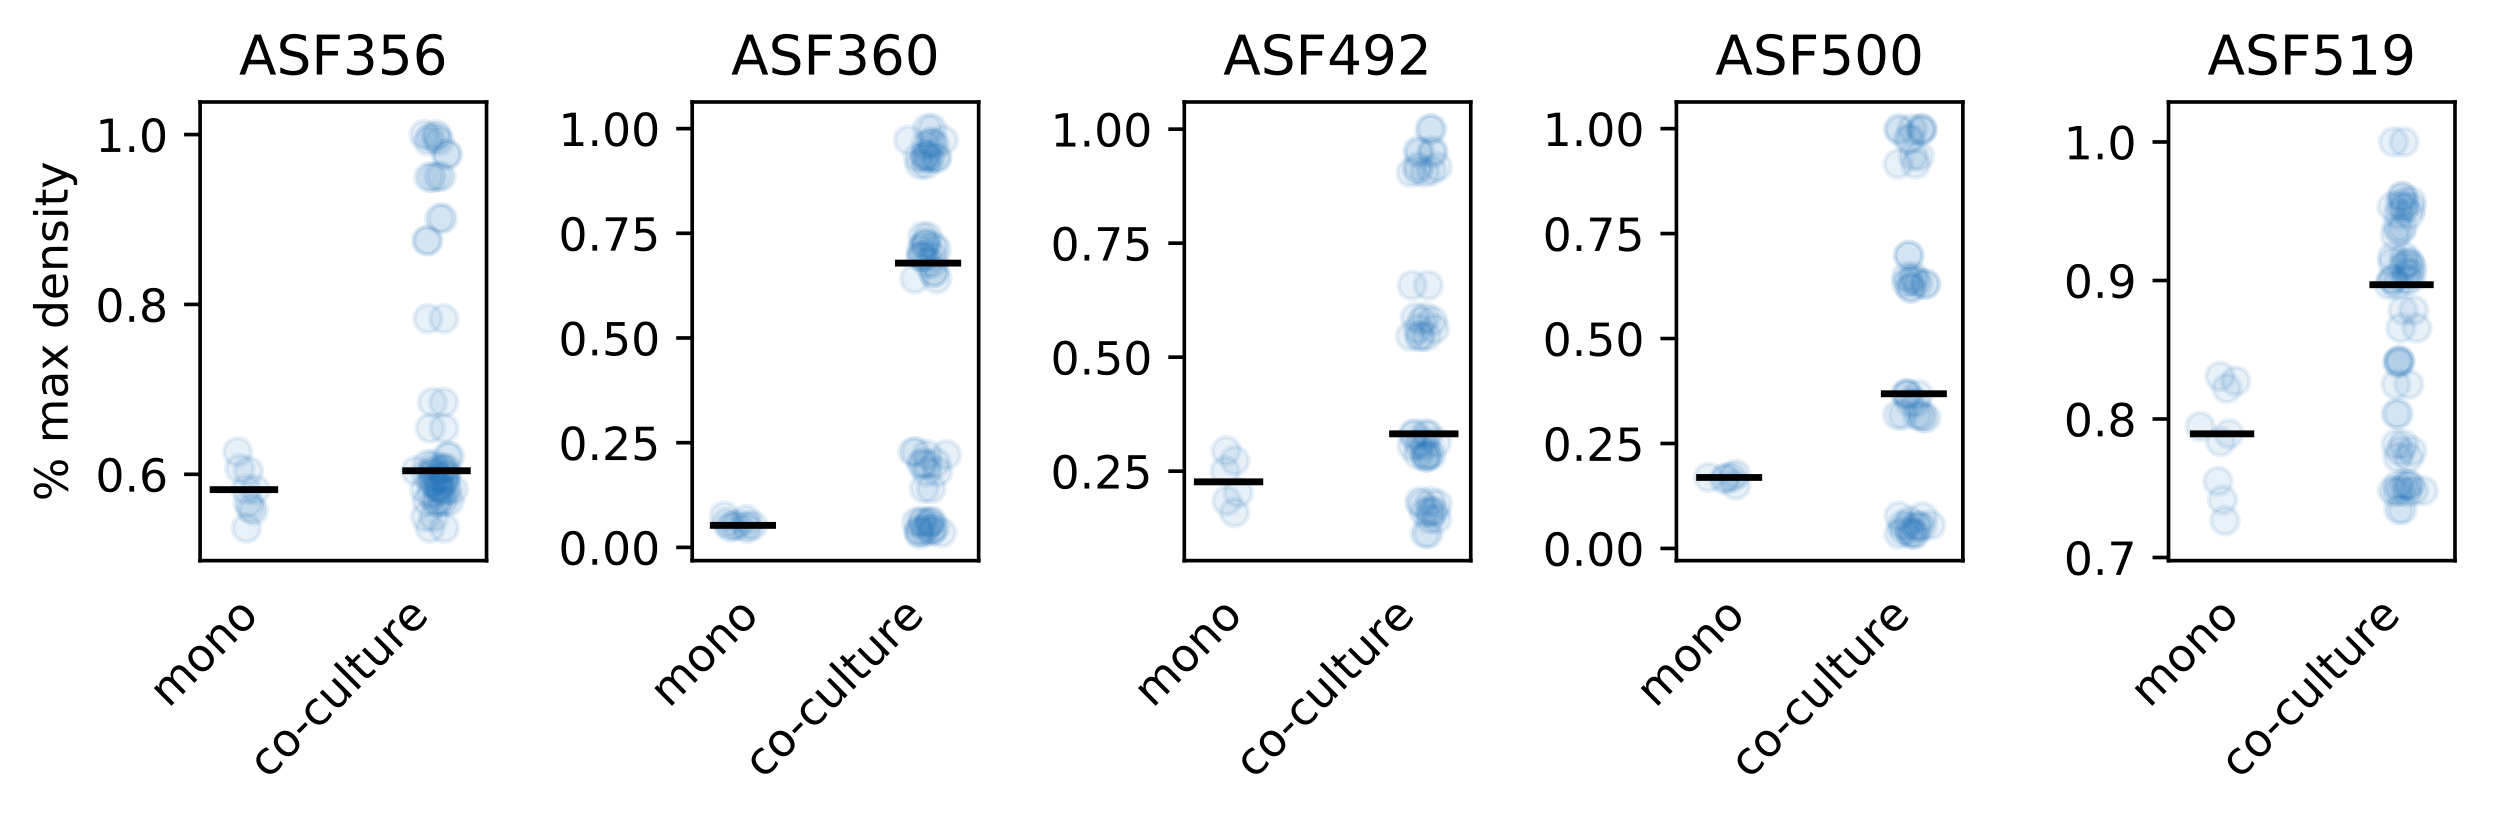 <?xml version="1.0" encoding="utf-8" standalone="no"?>
<!DOCTYPE svg PUBLIC "-//W3C//DTD SVG 1.1//EN"
  "http://www.w3.org/Graphics/SVG/1.1/DTD/svg11.dtd">
<!-- Created with matplotlib (http://matplotlib.org/) -->
<svg height="179pt" version="1.1" viewBox="0 0 547 179" width="547pt" xmlns="http://www.w3.org/2000/svg" xmlns:xlink="http://www.w3.org/1999/xlink">
 <defs>
  <style type="text/css">
*{stroke-linecap:butt;stroke-linejoin:round;}
  </style>
 </defs>
 <g id="figure_1">
  <g id="patch_1">
   <path d="M 0 179.325 
L 547.848 179.325 
L 547.848 0 
L 0 0 
z
" style="fill:#ffffff;"/>
  </g>
  <g id="axes_1">
   <g id="patch_2">
    <path d="M 43.781 122.672 
L 106.455 122.672 
L 106.455 22.318 
L 43.781 22.318 
z
" style="fill:#ffffff;"/>
   </g>
   <g id="PathCollection_1">
    <defs>
     <path d="M 0 3 
C 0.796 3 1.559 2.684 2.121 2.121 
C 2.684 1.559 3 0.796 3 0 
C 3 -0.796 2.684 -1.559 2.121 -2.121 
C 1.559 -2.684 0.796 -3 0 -3 
C -0.796 -3 -1.559 -2.684 -2.121 -2.121 
C -2.684 -1.559 -3 -0.796 -3 0 
C -3 0.796 -2.684 1.559 -2.121 2.121 
C -1.559 2.684 -0.796 3 0 3 
z
" id="m92a3a178d6" style="stroke:#1f77b4;stroke-opacity:0.1;"/>
    </defs>
    <g clip-path="url(#p52f6f7e8e8)">
     <use style="fill:#1f77b4;fill-opacity:0.1;stroke:#1f77b4;stroke-opacity:0.1;" x="53.935" xlink:href="#m92a3a178d6" y="115.547"/>
     <use style="fill:#1f77b4;fill-opacity:0.1;stroke:#1f77b4;stroke-opacity:0.1;" x="54.336" xlink:href="#m92a3a178d6" y="109.972"/>
     <use style="fill:#1f77b4;fill-opacity:0.1;stroke:#1f77b4;stroke-opacity:0.1;" x="52.469" xlink:href="#m92a3a178d6" y="102.519"/>
     <use style="fill:#1f77b4;fill-opacity:0.1;stroke:#1f77b4;stroke-opacity:0.1;" x="55.91" xlink:href="#m92a3a178d6" y="107.13"/>
     <use style="fill:#1f77b4;fill-opacity:0.1;stroke:#1f77b4;stroke-opacity:0.1;" x="55.445" xlink:href="#m92a3a178d6" y="111.674"/>
     <use style="fill:#1f77b4;fill-opacity:0.1;stroke:#1f77b4;stroke-opacity:0.1;" x="54.803" xlink:href="#m92a3a178d6" y="111.129"/>
     <use style="fill:#1f77b4;fill-opacity:0.1;stroke:#1f77b4;stroke-opacity:0.1;" x="51.982" xlink:href="#m92a3a178d6" y="98.869"/>
     <use style="fill:#1f77b4;fill-opacity:0.1;stroke:#1f77b4;stroke-opacity:0.1;" x="54.344" xlink:href="#m92a3a178d6" y="103.05"/>
     <use style="fill:#1f77b4;fill-opacity:0.1;stroke:#1f77b4;stroke-opacity:0.1;" x="53.832" xlink:href="#m92a3a178d6" y="107.049"/>
     <use style="fill:#1f77b4;fill-opacity:0.1;stroke:#1f77b4;stroke-opacity:0.1;" x="97.894" xlink:href="#m92a3a178d6" y="99.853"/>
     <use style="fill:#1f77b4;fill-opacity:0.1;stroke:#1f77b4;stroke-opacity:0.1;" x="98.374" xlink:href="#m92a3a178d6" y="99.853"/>
     <use style="fill:#1f77b4;fill-opacity:0.1;stroke:#1f77b4;stroke-opacity:0.1;" x="94.891" xlink:href="#m92a3a178d6" y="103.428"/>
     <use style="fill:#1f77b4;fill-opacity:0.1;stroke:#1f77b4;stroke-opacity:0.1;" x="94.726" xlink:href="#m92a3a178d6" y="103.428"/>
     <use style="fill:#1f77b4;fill-opacity:0.1;stroke:#1f77b4;stroke-opacity:0.1;" x="97.44" xlink:href="#m92a3a178d6" y="107.306"/>
     <use style="fill:#1f77b4;fill-opacity:0.1;stroke:#1f77b4;stroke-opacity:0.1;" x="96.734" xlink:href="#m92a3a178d6" y="107.306"/>
     <use style="fill:#1f77b4;fill-opacity:0.1;stroke:#1f77b4;stroke-opacity:0.1;" x="95.114" xlink:href="#m92a3a178d6" y="102.464"/>
     <use style="fill:#1f77b4;fill-opacity:0.1;stroke:#1f77b4;stroke-opacity:0.1;" x="97.102" xlink:href="#m92a3a178d6" y="102.464"/>
     <use style="fill:#1f77b4;fill-opacity:0.1;stroke:#1f77b4;stroke-opacity:0.1;" x="94.584" xlink:href="#m92a3a178d6" y="104.706"/>
     <use style="fill:#1f77b4;fill-opacity:0.1;stroke:#1f77b4;stroke-opacity:0.1;" x="95.869" xlink:href="#m92a3a178d6" y="104.706"/>
     <use style="fill:#1f77b4;fill-opacity:0.1;stroke:#1f77b4;stroke-opacity:0.1;" x="97.977" xlink:href="#m92a3a178d6" y="107.13"/>
     <use style="fill:#1f77b4;fill-opacity:0.1;stroke:#1f77b4;stroke-opacity:0.1;" x="96.249" xlink:href="#m92a3a178d6" y="107.13"/>
     <use style="fill:#1f77b4;fill-opacity:0.1;stroke:#1f77b4;stroke-opacity:0.1;" x="97.09" xlink:href="#m92a3a178d6" y="109.715"/>
     <use style="fill:#1f77b4;fill-opacity:0.1;stroke:#1f77b4;stroke-opacity:0.1;" x="95.646" xlink:href="#m92a3a178d6" y="109.715"/>
     <use style="fill:#1f77b4;fill-opacity:0.1;stroke:#1f77b4;stroke-opacity:0.1;" x="93.106" xlink:href="#m92a3a178d6" y="113.108"/>
     <use style="fill:#1f77b4;fill-opacity:0.1;stroke:#1f77b4;stroke-opacity:0.1;" x="94.904" xlink:href="#m92a3a178d6" y="113.108"/>
     <use style="fill:#1f77b4;fill-opacity:0.1;stroke:#1f77b4;stroke-opacity:0.1;" x="97.234" xlink:href="#m92a3a178d6" y="115.532"/>
     <use style="fill:#1f77b4;fill-opacity:0.1;stroke:#1f77b4;stroke-opacity:0.1;" x="94.081" xlink:href="#m92a3a178d6" y="115.532"/>
     <use style="fill:#1f77b4;fill-opacity:0.1;stroke:#1f77b4;stroke-opacity:0.1;" x="96.391" xlink:href="#m92a3a178d6" y="109.609"/>
     <use style="fill:#1f77b4;fill-opacity:0.1;stroke:#1f77b4;stroke-opacity:0.1;" x="93.415" xlink:href="#m92a3a178d6" y="109.609"/>
     <use style="fill:#1f77b4;fill-opacity:0.1;stroke:#1f77b4;stroke-opacity:0.1;" x="95.418" xlink:href="#m92a3a178d6" y="109.669"/>
     <use style="fill:#1f77b4;fill-opacity:0.1;stroke:#1f77b4;stroke-opacity:0.1;" x="98.287" xlink:href="#m92a3a178d6" y="109.669"/>
     <use style="fill:#1f77b4;fill-opacity:0.1;stroke:#1f77b4;stroke-opacity:0.1;" x="97.092" xlink:href="#m92a3a178d6" y="88.037"/>
     <use style="fill:#1f77b4;fill-opacity:0.1;stroke:#1f77b4;stroke-opacity:0.1;" x="94.638" xlink:href="#m92a3a178d6" y="88.037"/>
     <use style="fill:#1f77b4;fill-opacity:0.1;stroke:#1f77b4;stroke-opacity:0.1;" x="94.758" xlink:href="#m92a3a178d6" y="101.676"/>
     <use style="fill:#1f77b4;fill-opacity:0.1;stroke:#1f77b4;stroke-opacity:0.1;" x="93.517" xlink:href="#m92a3a178d6" y="101.676"/>
     <use style="fill:#1f77b4;fill-opacity:0.1;stroke:#1f77b4;stroke-opacity:0.1;" x="95.843" xlink:href="#m92a3a178d6" y="106.584"/>
     <use style="fill:#1f77b4;fill-opacity:0.1;stroke:#1f77b4;stroke-opacity:0.1;" x="96.24" xlink:href="#m92a3a178d6" y="106.584"/>
     <use style="fill:#1f77b4;fill-opacity:0.1;stroke:#1f77b4;stroke-opacity:0.1;" x="96.825" xlink:href="#m92a3a178d6" y="103.009"/>
     <use style="fill:#1f77b4;fill-opacity:0.1;stroke:#1f77b4;stroke-opacity:0.1;" x="90.99" xlink:href="#m92a3a178d6" y="103.009"/>
     <use style="fill:#1f77b4;fill-opacity:0.1;stroke:#1f77b4;stroke-opacity:0.1;" x="95.097" xlink:href="#m92a3a178d6" y="105.549"/>
     <use style="fill:#1f77b4;fill-opacity:0.1;stroke:#1f77b4;stroke-opacity:0.1;" x="94.39" xlink:href="#m92a3a178d6" y="105.549"/>
     <use style="fill:#1f77b4;fill-opacity:0.1;stroke:#1f77b4;stroke-opacity:0.1;" x="99.226" xlink:href="#m92a3a178d6" y="107.125"/>
     <use style="fill:#1f77b4;fill-opacity:0.1;stroke:#1f77b4;stroke-opacity:0.1;" x="92.956" xlink:href="#m92a3a178d6" y="107.125"/>
     <use style="fill:#1f77b4;fill-opacity:0.1;stroke:#1f77b4;stroke-opacity:0.1;" x="96.648" xlink:href="#m92a3a178d6" y="102.519"/>
     <use style="fill:#1f77b4;fill-opacity:0.1;stroke:#1f77b4;stroke-opacity:0.1;" x="97.62" xlink:href="#m92a3a178d6" y="102.519"/>
     <use style="fill:#1f77b4;fill-opacity:0.1;stroke:#1f77b4;stroke-opacity:0.1;" x="97.51" xlink:href="#m92a3a178d6" y="103.979"/>
     <use style="fill:#1f77b4;fill-opacity:0.1;stroke:#1f77b4;stroke-opacity:0.1;" x="93.372" xlink:href="#m92a3a178d6" y="103.979"/>
     <use style="fill:#1f77b4;fill-opacity:0.1;stroke:#1f77b4;stroke-opacity:0.1;" x="97.265" xlink:href="#m92a3a178d6" y="105.069"/>
     <use style="fill:#1f77b4;fill-opacity:0.1;stroke:#1f77b4;stroke-opacity:0.1;" x="97.444" xlink:href="#m92a3a178d6" y="105.069"/>
     <use style="fill:#1f77b4;fill-opacity:0.1;stroke:#1f77b4;stroke-opacity:0.1;" x="94.111" xlink:href="#m92a3a178d6" y="93.678"/>
     <use style="fill:#1f77b4;fill-opacity:0.1;stroke:#1f77b4;stroke-opacity:0.1;" x="97.154" xlink:href="#m92a3a178d6" y="93.678"/>
     <use style="fill:#1f77b4;fill-opacity:0.1;stroke:#1f77b4;stroke-opacity:0.1;" x="94.35" xlink:href="#m92a3a178d6" y="108.155"/>
     <use style="fill:#1f77b4;fill-opacity:0.1;stroke:#1f77b4;stroke-opacity:0.1;" x="95.916" xlink:href="#m92a3a178d6" y="106.64"/>
     <use style="fill:#1f77b4;fill-opacity:0.1;stroke:#1f77b4;stroke-opacity:0.1;" x="97.357" xlink:href="#m92a3a178d6" y="104.034"/>
     <use style="fill:#1f77b4;fill-opacity:0.1;stroke:#1f77b4;stroke-opacity:0.1;" x="94.193" xlink:href="#m92a3a178d6" y="30.11"/>
     <use style="fill:#1f77b4;fill-opacity:0.1;stroke:#1f77b4;stroke-opacity:0.1;" x="95.468" xlink:href="#m92a3a178d6" y="30.11"/>
     <use style="fill:#1f77b4;fill-opacity:0.1;stroke:#1f77b4;stroke-opacity:0.1;" x="93.849" xlink:href="#m92a3a178d6" y="38.775"/>
     <use style="fill:#1f77b4;fill-opacity:0.1;stroke:#1f77b4;stroke-opacity:0.1;" x="94.533" xlink:href="#m92a3a178d6" y="38.775"/>
     <use style="fill:#1f77b4;fill-opacity:0.1;stroke:#1f77b4;stroke-opacity:0.1;" x="92.846" xlink:href="#m92a3a178d6" y="29.443"/>
     <use style="fill:#1f77b4;fill-opacity:0.1;stroke:#1f77b4;stroke-opacity:0.1;" x="95.506" xlink:href="#m92a3a178d6" y="29.443"/>
     <use style="fill:#1f77b4;fill-opacity:0.1;stroke:#1f77b4;stroke-opacity:0.1;" x="96.122" xlink:href="#m92a3a178d6" y="30.842"/>
     <use style="fill:#1f77b4;fill-opacity:0.1;stroke:#1f77b4;stroke-opacity:0.1;" x="93.664" xlink:href="#m92a3a178d6" y="30.842"/>
     <use style="fill:#1f77b4;fill-opacity:0.1;stroke:#1f77b4;stroke-opacity:0.1;" x="96.536" xlink:href="#m92a3a178d6" y="38.598"/>
     <use style="fill:#1f77b4;fill-opacity:0.1;stroke:#1f77b4;stroke-opacity:0.1;" x="95.764" xlink:href="#m92a3a178d6" y="38.598"/>
     <use style="fill:#1f77b4;fill-opacity:0.1;stroke:#1f77b4;stroke-opacity:0.1;" x="97.69" xlink:href="#m92a3a178d6" y="33.751"/>
     <use style="fill:#1f77b4;fill-opacity:0.1;stroke:#1f77b4;stroke-opacity:0.1;" x="97.889" xlink:href="#m92a3a178d6" y="33.751"/>
     <use style="fill:#1f77b4;fill-opacity:0.1;stroke:#1f77b4;stroke-opacity:0.1;" x="93.357" xlink:href="#m92a3a178d6" y="52.636"/>
     <use style="fill:#1f77b4;fill-opacity:0.1;stroke:#1f77b4;stroke-opacity:0.1;" x="93.638" xlink:href="#m92a3a178d6" y="52.636"/>
     <use style="fill:#1f77b4;fill-opacity:0.1;stroke:#1f77b4;stroke-opacity:0.1;" x="93.631" xlink:href="#m92a3a178d6" y="69.723"/>
     <use style="fill:#1f77b4;fill-opacity:0.1;stroke:#1f77b4;stroke-opacity:0.1;" x="97.105" xlink:href="#m92a3a178d6" y="69.723"/>
     <use style="fill:#1f77b4;fill-opacity:0.1;stroke:#1f77b4;stroke-opacity:0.1;" x="96.811" xlink:href="#m92a3a178d6" y="47.788"/>
     <use style="fill:#1f77b4;fill-opacity:0.1;stroke:#1f77b4;stroke-opacity:0.1;" x="96.187" xlink:href="#m92a3a178d6" y="47.788"/>
    </g>
   </g>
   <g id="matplotlib.axis_1">
    <g id="xtick_1">
     <g id="text_1">
      <!-- mono -->
      <defs>
       <path d="M 52 44.188 
Q 55.375 50.25 60.062 53.125 
Q 64.75 56 71.094 56 
Q 79.641 56 84.281 50.016 
Q 88.922 44.047 88.922 33.016 
L 88.922 0 
L 79.891 0 
L 79.891 32.719 
Q 79.891 40.578 77.094 44.375 
Q 74.312 48.188 68.609 48.188 
Q 61.625 48.188 57.562 43.547 
Q 53.516 38.922 53.516 30.906 
L 53.516 0 
L 44.484 0 
L 44.484 32.719 
Q 44.484 40.625 41.703 44.406 
Q 38.922 48.188 33.109 48.188 
Q 26.219 48.188 22.156 43.531 
Q 18.109 38.875 18.109 30.906 
L 18.109 0 
L 9.078 0 
L 9.078 54.688 
L 18.109 54.688 
L 18.109 46.188 
Q 21.188 51.219 25.484 53.609 
Q 29.781 56 35.688 56 
Q 41.656 56 45.828 52.969 
Q 50 49.953 52 44.188 
" id="DejaVuSans-6d"/>
       <path d="M 30.609 48.391 
Q 23.391 48.391 19.188 42.75 
Q 14.984 37.109 14.984 27.297 
Q 14.984 17.484 19.156 11.844 
Q 23.344 6.203 30.609 6.203 
Q 37.797 6.203 41.984 11.859 
Q 46.188 17.531 46.188 27.297 
Q 46.188 37.016 41.984 42.703 
Q 37.797 48.391 30.609 48.391 
M 30.609 56 
Q 42.328 56 49.016 48.375 
Q 55.719 40.766 55.719 27.297 
Q 55.719 13.875 49.016 6.219 
Q 42.328 -1.422 30.609 -1.422 
Q 18.844 -1.422 12.172 6.219 
Q 5.516 13.875 5.516 27.297 
Q 5.516 40.766 12.172 48.375 
Q 18.844 56 30.609 56 
" id="DejaVuSans-6f"/>
       <path d="M 54.891 33.016 
L 54.891 0 
L 45.906 0 
L 45.906 32.719 
Q 45.906 40.484 42.875 44.328 
Q 39.844 48.188 33.797 48.188 
Q 26.516 48.188 22.312 43.547 
Q 18.109 38.922 18.109 30.906 
L 18.109 0 
L 9.078 0 
L 9.078 54.688 
L 18.109 54.688 
L 18.109 46.188 
Q 21.344 51.125 25.703 53.562 
Q 30.078 56 35.797 56 
Q 45.219 56 50.047 50.172 
Q 54.891 44.344 54.891 33.016 
" id="DejaVuSans-6e"/>
      </defs>
      <g transform="translate(36.885 155.067)rotate(-45)scale(0.1 -0.1)">
       <use xlink:href="#DejaVuSans-6d"/>
       <use x="97.412" xlink:href="#DejaVuSans-6f"/>
       <use x="158.594" xlink:href="#DejaVuSans-6e"/>
       <use x="221.973" xlink:href="#DejaVuSans-6f"/>
      </g>
     </g>
    </g>
    <g id="xtick_2">
     <g id="text_2">
      <!-- co-culture -->
      <defs>
       <path d="M 48.781 52.594 
L 48.781 44.188 
Q 44.969 46.297 41.141 47.344 
Q 37.312 48.391 33.406 48.391 
Q 24.656 48.391 19.812 42.844 
Q 14.984 37.312 14.984 27.297 
Q 14.984 17.281 19.812 11.734 
Q 24.656 6.203 33.406 6.203 
Q 37.312 6.203 41.141 7.25 
Q 44.969 8.297 48.781 10.406 
L 48.781 2.094 
Q 45.016 0.344 40.984 -0.531 
Q 36.969 -1.422 32.422 -1.422 
Q 20.062 -1.422 12.781 6.344 
Q 5.516 14.109 5.516 27.297 
Q 5.516 40.672 12.859 48.328 
Q 20.219 56 33.016 56 
Q 37.156 56 41.109 55.141 
Q 45.062 54.297 48.781 52.594 
" id="DejaVuSans-63"/>
       <path d="M 4.891 31.391 
L 31.203 31.391 
L 31.203 23.391 
L 4.891 23.391 
z
" id="DejaVuSans-2d"/>
       <path d="M 8.5 21.578 
L 8.5 54.688 
L 17.484 54.688 
L 17.484 21.922 
Q 17.484 14.156 20.5 10.266 
Q 23.531 6.391 29.594 6.391 
Q 36.859 6.391 41.078 11.031 
Q 45.312 15.672 45.312 23.688 
L 45.312 54.688 
L 54.297 54.688 
L 54.297 0 
L 45.312 0 
L 45.312 8.406 
Q 42.047 3.422 37.719 1 
Q 33.406 -1.422 27.688 -1.422 
Q 18.266 -1.422 13.375 4.438 
Q 8.5 10.297 8.5 21.578 
M 31.109 56 
z
" id="DejaVuSans-75"/>
       <path d="M 9.422 75.984 
L 18.406 75.984 
L 18.406 0 
L 9.422 0 
z
" id="DejaVuSans-6c"/>
       <path d="M 18.312 70.219 
L 18.312 54.688 
L 36.812 54.688 
L 36.812 47.703 
L 18.312 47.703 
L 18.312 18.016 
Q 18.312 11.328 20.141 9.422 
Q 21.969 7.516 27.594 7.516 
L 36.812 7.516 
L 36.812 0 
L 27.594 0 
Q 17.188 0 13.234 3.875 
Q 9.281 7.766 9.281 18.016 
L 9.281 47.703 
L 2.688 47.703 
L 2.688 54.688 
L 9.281 54.688 
L 9.281 70.219 
z
" id="DejaVuSans-74"/>
       <path d="M 41.109 46.297 
Q 39.594 47.172 37.812 47.578 
Q 36.031 48 33.891 48 
Q 26.266 48 22.188 43.047 
Q 18.109 38.094 18.109 28.812 
L 18.109 0 
L 9.078 0 
L 9.078 54.688 
L 18.109 54.688 
L 18.109 46.188 
Q 20.953 51.172 25.484 53.578 
Q 30.031 56 36.531 56 
Q 37.453 56 38.578 55.875 
Q 39.703 55.766 41.062 55.516 
z
" id="DejaVuSans-72"/>
       <path d="M 56.203 29.594 
L 56.203 25.203 
L 14.891 25.203 
Q 15.484 15.922 20.484 11.062 
Q 25.484 6.203 34.422 6.203 
Q 39.594 6.203 44.453 7.469 
Q 49.312 8.734 54.109 11.281 
L 54.109 2.781 
Q 49.266 0.734 44.188 -0.344 
Q 39.109 -1.422 33.891 -1.422 
Q 20.797 -1.422 13.156 6.188 
Q 5.516 13.812 5.516 26.812 
Q 5.516 40.234 12.766 48.109 
Q 20.016 56 32.328 56 
Q 43.359 56 49.781 48.891 
Q 56.203 41.797 56.203 29.594 
M 47.219 32.234 
Q 47.125 39.594 43.094 43.984 
Q 39.062 48.391 32.422 48.391 
Q 24.906 48.391 20.391 44.141 
Q 15.875 39.891 15.188 32.172 
z
" id="DejaVuSans-65"/>
      </defs>
      <g transform="translate(58.584 170.655)rotate(-45)scale(0.1 -0.1)">
       <use xlink:href="#DejaVuSans-63"/>
       <use x="54.98" xlink:href="#DejaVuSans-6f"/>
       <use x="116.178" xlink:href="#DejaVuSans-2d"/>
       <use x="152.262" xlink:href="#DejaVuSans-63"/>
       <use x="207.242" xlink:href="#DejaVuSans-75"/>
       <use x="270.621" xlink:href="#DejaVuSans-6c"/>
       <use x="298.404" xlink:href="#DejaVuSans-74"/>
       <use x="337.613" xlink:href="#DejaVuSans-75"/>
       <use x="400.992" xlink:href="#DejaVuSans-72"/>
       <use x="442.074" xlink:href="#DejaVuSans-65"/>
      </g>
     </g>
    </g>
   </g>
   <g id="matplotlib.axis_2">
    <g id="ytick_1">
     <g id="line2d_1">
      <defs>
       <path d="M 0 0 
L -3.5 0 
" id="m94a8cfe62a" style="stroke:#000000;stroke-width:0.8;"/>
      </defs>
      <g>
       <use style="stroke:#000000;stroke-width:0.8;" x="43.781" xlink:href="#m94a8cfe62a" y="103.772"/>
      </g>
     </g>
     <g id="text_3">
      <!-- 0.6 -->
      <defs>
       <path d="M 31.781 66.406 
Q 24.172 66.406 20.328 58.906 
Q 16.5 51.422 16.5 36.375 
Q 16.5 21.391 20.328 13.891 
Q 24.172 6.391 31.781 6.391 
Q 39.453 6.391 43.281 13.891 
Q 47.125 21.391 47.125 36.375 
Q 47.125 51.422 43.281 58.906 
Q 39.453 66.406 31.781 66.406 
M 31.781 74.219 
Q 44.047 74.219 50.516 64.516 
Q 56.984 54.828 56.984 36.375 
Q 56.984 17.969 50.516 8.266 
Q 44.047 -1.422 31.781 -1.422 
Q 19.531 -1.422 13.062 8.266 
Q 6.594 17.969 6.594 36.375 
Q 6.594 54.828 13.062 64.516 
Q 19.531 74.219 31.781 74.219 
" id="DejaVuSans-30"/>
       <path d="M 10.688 12.406 
L 21 12.406 
L 21 0 
L 10.688 0 
z
" id="DejaVuSans-2e"/>
       <path d="M 33.016 40.375 
Q 26.375 40.375 22.484 35.828 
Q 18.609 31.297 18.609 23.391 
Q 18.609 15.531 22.484 10.953 
Q 26.375 6.391 33.016 6.391 
Q 39.656 6.391 43.531 10.953 
Q 47.406 15.531 47.406 23.391 
Q 47.406 31.297 43.531 35.828 
Q 39.656 40.375 33.016 40.375 
M 52.594 71.297 
L 52.594 62.312 
Q 48.875 64.062 45.094 64.984 
Q 41.312 65.922 37.594 65.922 
Q 27.828 65.922 22.672 59.328 
Q 17.531 52.734 16.797 39.406 
Q 19.672 43.656 24.016 45.922 
Q 28.375 48.188 33.594 48.188 
Q 44.578 48.188 50.953 41.516 
Q 57.328 34.859 57.328 23.391 
Q 57.328 12.156 50.688 5.359 
Q 44.047 -1.422 33.016 -1.422 
Q 20.359 -1.422 13.672 8.266 
Q 6.984 17.969 6.984 36.375 
Q 6.984 53.656 15.188 63.938 
Q 23.391 74.219 37.203 74.219 
Q 40.922 74.219 44.703 73.484 
Q 48.484 72.75 52.594 71.297 
" id="DejaVuSans-36"/>
      </defs>
      <g transform="translate(20.878 107.571)scale(0.1 -0.1)">
       <use xlink:href="#DejaVuSans-30"/>
       <use x="63.623" xlink:href="#DejaVuSans-2e"/>
       <use x="95.41" xlink:href="#DejaVuSans-36"/>
      </g>
     </g>
    </g>
    <g id="ytick_2">
     <g id="line2d_2">
      <g>
       <use style="stroke:#000000;stroke-width:0.8;" x="43.781" xlink:href="#m94a8cfe62a" y="66.608"/>
      </g>
     </g>
     <g id="text_4">
      <!-- 0.8 -->
      <defs>
       <path d="M 31.781 34.625 
Q 24.75 34.625 20.719 30.859 
Q 16.703 27.094 16.703 20.516 
Q 16.703 13.922 20.719 10.156 
Q 24.75 6.391 31.781 6.391 
Q 38.812 6.391 42.859 10.172 
Q 46.922 13.969 46.922 20.516 
Q 46.922 27.094 42.891 30.859 
Q 38.875 34.625 31.781 34.625 
M 21.922 38.812 
Q 15.578 40.375 12.031 44.719 
Q 8.5 49.078 8.5 55.328 
Q 8.5 64.062 14.719 69.141 
Q 20.953 74.219 31.781 74.219 
Q 42.672 74.219 48.875 69.141 
Q 55.078 64.062 55.078 55.328 
Q 55.078 49.078 51.531 44.719 
Q 48 40.375 41.703 38.812 
Q 48.828 37.156 52.797 32.312 
Q 56.781 27.484 56.781 20.516 
Q 56.781 9.906 50.312 4.234 
Q 43.844 -1.422 31.781 -1.422 
Q 19.734 -1.422 13.25 4.234 
Q 6.781 9.906 6.781 20.516 
Q 6.781 27.484 10.781 32.312 
Q 14.797 37.156 21.922 38.812 
M 18.312 54.391 
Q 18.312 48.734 21.844 45.562 
Q 25.391 42.391 31.781 42.391 
Q 38.141 42.391 41.719 45.562 
Q 45.312 48.734 45.312 54.391 
Q 45.312 60.062 41.719 63.234 
Q 38.141 66.406 31.781 66.406 
Q 25.391 66.406 21.844 63.234 
Q 18.312 60.062 18.312 54.391 
" id="DejaVuSans-38"/>
      </defs>
      <g transform="translate(20.878 70.407)scale(0.1 -0.1)">
       <use xlink:href="#DejaVuSans-30"/>
       <use x="63.623" xlink:href="#DejaVuSans-2e"/>
       <use x="95.41" xlink:href="#DejaVuSans-38"/>
      </g>
     </g>
    </g>
    <g id="ytick_3">
     <g id="line2d_3">
      <g>
       <use style="stroke:#000000;stroke-width:0.8;" x="43.781" xlink:href="#m94a8cfe62a" y="29.443"/>
      </g>
     </g>
     <g id="text_5">
      <!-- 1.0 -->
      <defs>
       <path d="M 12.406 8.297 
L 28.516 8.297 
L 28.516 63.922 
L 10.984 60.406 
L 10.984 69.391 
L 28.422 72.906 
L 38.281 72.906 
L 38.281 8.297 
L 54.391 8.297 
L 54.391 0 
L 12.406 0 
z
" id="DejaVuSans-31"/>
      </defs>
      <g transform="translate(20.878 33.243)scale(0.1 -0.1)">
       <use xlink:href="#DejaVuSans-31"/>
       <use x="63.623" xlink:href="#DejaVuSans-2e"/>
       <use x="95.41" xlink:href="#DejaVuSans-30"/>
      </g>
     </g>
    </g>
    <g id="text_6">
     <!-- % max density -->
     <defs>
      <path d="M 72.703 32.078 
Q 68.453 32.078 66.031 28.469 
Q 63.625 24.859 63.625 18.406 
Q 63.625 12.062 66.031 8.422 
Q 68.453 4.781 72.703 4.781 
Q 76.859 4.781 79.266 8.422 
Q 81.688 12.062 81.688 18.406 
Q 81.688 24.812 79.266 28.438 
Q 76.859 32.078 72.703 32.078 
M 72.703 38.281 
Q 80.422 38.281 84.953 32.906 
Q 89.5 27.547 89.5 18.406 
Q 89.5 9.281 84.938 3.922 
Q 80.375 -1.422 72.703 -1.422 
Q 64.891 -1.422 60.344 3.922 
Q 55.812 9.281 55.812 18.406 
Q 55.812 27.594 60.375 32.938 
Q 64.938 38.281 72.703 38.281 
M 22.312 68.016 
Q 18.109 68.016 15.688 64.375 
Q 13.281 60.75 13.281 54.391 
Q 13.281 47.953 15.672 44.328 
Q 18.062 40.719 22.312 40.719 
Q 26.562 40.719 28.969 44.328 
Q 31.391 47.953 31.391 54.391 
Q 31.391 60.688 28.953 64.344 
Q 26.516 68.016 22.312 68.016 
M 66.406 74.219 
L 74.219 74.219 
L 28.609 -1.422 
L 20.797 -1.422 
z
M 22.312 74.219 
Q 30.031 74.219 34.609 68.875 
Q 39.203 63.531 39.203 54.391 
Q 39.203 45.172 34.641 39.844 
Q 30.078 34.516 22.312 34.516 
Q 14.547 34.516 10.031 39.859 
Q 5.516 45.219 5.516 54.391 
Q 5.516 63.484 10.047 68.844 
Q 14.594 74.219 22.312 74.219 
" id="DejaVuSans-25"/>
      <path id="DejaVuSans-20"/>
      <path d="M 34.281 27.484 
Q 23.391 27.484 19.188 25 
Q 14.984 22.516 14.984 16.5 
Q 14.984 11.719 18.141 8.906 
Q 21.297 6.109 26.703 6.109 
Q 34.188 6.109 38.703 11.406 
Q 43.219 16.703 43.219 25.484 
L 43.219 27.484 
z
M 52.203 31.203 
L 52.203 0 
L 43.219 0 
L 43.219 8.297 
Q 40.141 3.328 35.547 0.953 
Q 30.953 -1.422 24.312 -1.422 
Q 15.922 -1.422 10.953 3.297 
Q 6 8.016 6 15.922 
Q 6 25.141 12.172 29.828 
Q 18.359 34.516 30.609 34.516 
L 43.219 34.516 
L 43.219 35.406 
Q 43.219 41.609 39.141 45 
Q 35.062 48.391 27.688 48.391 
Q 23 48.391 18.547 47.266 
Q 14.109 46.141 10.016 43.891 
L 10.016 52.203 
Q 14.938 54.109 19.578 55.047 
Q 24.219 56 28.609 56 
Q 40.484 56 46.344 49.844 
Q 52.203 43.703 52.203 31.203 
" id="DejaVuSans-61"/>
      <path d="M 54.891 54.688 
L 35.109 28.078 
L 55.906 0 
L 45.312 0 
L 29.391 21.484 
L 13.484 0 
L 2.875 0 
L 24.125 28.609 
L 4.688 54.688 
L 15.281 54.688 
L 29.781 35.203 
L 44.281 54.688 
z
" id="DejaVuSans-78"/>
      <path d="M 45.406 46.391 
L 45.406 75.984 
L 54.391 75.984 
L 54.391 0 
L 45.406 0 
L 45.406 8.203 
Q 42.578 3.328 38.25 0.953 
Q 33.938 -1.422 27.875 -1.422 
Q 17.969 -1.422 11.734 6.484 
Q 5.516 14.406 5.516 27.297 
Q 5.516 40.188 11.734 48.094 
Q 17.969 56 27.875 56 
Q 33.938 56 38.25 53.625 
Q 42.578 51.266 45.406 46.391 
M 14.797 27.297 
Q 14.797 17.391 18.875 11.75 
Q 22.953 6.109 30.078 6.109 
Q 37.203 6.109 41.297 11.75 
Q 45.406 17.391 45.406 27.297 
Q 45.406 37.203 41.297 42.844 
Q 37.203 48.484 30.078 48.484 
Q 22.953 48.484 18.875 42.844 
Q 14.797 37.203 14.797 27.297 
" id="DejaVuSans-64"/>
      <path d="M 44.281 53.078 
L 44.281 44.578 
Q 40.484 46.531 36.375 47.5 
Q 32.281 48.484 27.875 48.484 
Q 21.188 48.484 17.844 46.438 
Q 14.5 44.391 14.5 40.281 
Q 14.5 37.156 16.891 35.375 
Q 19.281 33.594 26.516 31.984 
L 29.594 31.297 
Q 39.156 29.25 43.188 25.516 
Q 47.219 21.781 47.219 15.094 
Q 47.219 7.469 41.188 3.016 
Q 35.156 -1.422 24.609 -1.422 
Q 20.219 -1.422 15.453 -0.562 
Q 10.688 0.297 5.422 2 
L 5.422 11.281 
Q 10.406 8.688 15.234 7.391 
Q 20.062 6.109 24.812 6.109 
Q 31.156 6.109 34.562 8.281 
Q 37.984 10.453 37.984 14.406 
Q 37.984 18.062 35.516 20.016 
Q 33.062 21.969 24.703 23.781 
L 21.578 24.516 
Q 13.234 26.266 9.516 29.906 
Q 5.812 33.547 5.812 39.891 
Q 5.812 47.609 11.281 51.797 
Q 16.75 56 26.812 56 
Q 31.781 56 36.172 55.266 
Q 40.578 54.547 44.281 53.078 
" id="DejaVuSans-73"/>
      <path d="M 9.422 54.688 
L 18.406 54.688 
L 18.406 0 
L 9.422 0 
z
M 9.422 75.984 
L 18.406 75.984 
L 18.406 64.594 
L 9.422 64.594 
z
" id="DejaVuSans-69"/>
      <path d="M 32.172 -5.078 
Q 28.375 -14.844 24.75 -17.812 
Q 21.141 -20.797 15.094 -20.797 
L 7.906 -20.797 
L 7.906 -13.281 
L 13.188 -13.281 
Q 16.891 -13.281 18.938 -11.516 
Q 21 -9.766 23.484 -3.219 
L 25.094 0.875 
L 2.984 54.688 
L 12.5 54.688 
L 29.594 11.922 
L 46.688 54.688 
L 56.203 54.688 
z
" id="DejaVuSans-79"/>
     </defs>
     <g transform="translate(14.798 109.651)rotate(-90)scale(0.1 -0.1)">
      <use xlink:href="#DejaVuSans-25"/>
      <use x="95.02" xlink:href="#DejaVuSans-20"/>
      <use x="126.807" xlink:href="#DejaVuSans-6d"/>
      <use x="224.219" xlink:href="#DejaVuSans-61"/>
      <use x="285.498" xlink:href="#DejaVuSans-78"/>
      <use x="344.678" xlink:href="#DejaVuSans-20"/>
      <use x="376.465" xlink:href="#DejaVuSans-64"/>
      <use x="439.941" xlink:href="#DejaVuSans-65"/>
      <use x="501.465" xlink:href="#DejaVuSans-6e"/>
      <use x="564.844" xlink:href="#DejaVuSans-73"/>
      <use x="616.943" xlink:href="#DejaVuSans-69"/>
      <use x="644.727" xlink:href="#DejaVuSans-74"/>
      <use x="683.936" xlink:href="#DejaVuSans-79"/>
     </g>
    </g>
   </g>
   <g id="line2d_4">
    <path clip-path="url(#p52f6f7e8e8)" d="M 46.63 107.13 
L 60.113 107.13 
" style="fill:none;stroke:#000000;stroke-linecap:square;stroke-width:1.5;"/>
   </g>
   <g id="line2d_5">
    <path clip-path="url(#p52f6f7e8e8)" d="M 88.763 103.009 
L 102.246 103.009 
" style="fill:none;stroke:#000000;stroke-linecap:square;stroke-width:1.5;"/>
   </g>
   <g id="patch_3">
    <path d="M 43.781 122.672 
L 43.781 22.318 
" style="fill:none;stroke:#000000;stroke-linecap:square;stroke-linejoin:miter;stroke-width:0.8;"/>
   </g>
   <g id="patch_4">
    <path d="M 106.455 122.672 
L 106.455 22.318 
" style="fill:none;stroke:#000000;stroke-linecap:square;stroke-linejoin:miter;stroke-width:0.8;"/>
   </g>
   <g id="patch_5">
    <path d="M 43.781 122.672 
L 106.455 122.672 
" style="fill:none;stroke:#000000;stroke-linecap:square;stroke-linejoin:miter;stroke-width:0.8;"/>
   </g>
   <g id="patch_6">
    <path d="M 43.781 22.318 
L 106.455 22.318 
" style="fill:none;stroke:#000000;stroke-linecap:square;stroke-linejoin:miter;stroke-width:0.8;"/>
   </g>
   <g id="text_7">
    <!-- ASF356 -->
    <defs>
     <path d="M 34.188 63.188 
L 20.797 26.906 
L 47.609 26.906 
z
M 28.609 72.906 
L 39.797 72.906 
L 67.578 0 
L 57.328 0 
L 50.688 18.703 
L 17.828 18.703 
L 11.188 0 
L 0.781 0 
z
" id="DejaVuSans-41"/>
     <path d="M 53.516 70.516 
L 53.516 60.891 
Q 47.906 63.578 42.922 64.891 
Q 37.938 66.219 33.297 66.219 
Q 25.25 66.219 20.875 63.094 
Q 16.5 59.969 16.5 54.203 
Q 16.5 49.359 19.406 46.891 
Q 22.312 44.438 30.422 42.922 
L 36.375 41.703 
Q 47.406 39.594 52.656 34.297 
Q 57.906 29 57.906 20.125 
Q 57.906 9.516 50.797 4.047 
Q 43.703 -1.422 29.984 -1.422 
Q 24.812 -1.422 18.969 -0.25 
Q 13.141 0.922 6.891 3.219 
L 6.891 13.375 
Q 12.891 10.016 18.656 8.297 
Q 24.422 6.594 29.984 6.594 
Q 38.422 6.594 43.016 9.906 
Q 47.609 13.234 47.609 19.391 
Q 47.609 24.75 44.312 27.781 
Q 41.016 30.812 33.5 32.328 
L 27.484 33.5 
Q 16.453 35.688 11.516 40.375 
Q 6.594 45.062 6.594 53.422 
Q 6.594 63.094 13.406 68.656 
Q 20.219 74.219 32.172 74.219 
Q 37.312 74.219 42.625 73.281 
Q 47.953 72.359 53.516 70.516 
" id="DejaVuSans-53"/>
     <path d="M 9.812 72.906 
L 51.703 72.906 
L 51.703 64.594 
L 19.672 64.594 
L 19.672 43.109 
L 48.578 43.109 
L 48.578 34.812 
L 19.672 34.812 
L 19.672 0 
L 9.812 0 
z
" id="DejaVuSans-46"/>
     <path d="M 40.578 39.312 
Q 47.656 37.797 51.625 33 
Q 55.609 28.219 55.609 21.188 
Q 55.609 10.406 48.188 4.484 
Q 40.766 -1.422 27.094 -1.422 
Q 22.516 -1.422 17.656 -0.516 
Q 12.797 0.391 7.625 2.203 
L 7.625 11.719 
Q 11.719 9.328 16.594 8.109 
Q 21.484 6.891 26.812 6.891 
Q 36.078 6.891 40.938 10.547 
Q 45.797 14.203 45.797 21.188 
Q 45.797 27.641 41.281 31.266 
Q 36.766 34.906 28.719 34.906 
L 20.219 34.906 
L 20.219 43.016 
L 29.109 43.016 
Q 36.375 43.016 40.234 45.922 
Q 44.094 48.828 44.094 54.297 
Q 44.094 59.906 40.109 62.906 
Q 36.141 65.922 28.719 65.922 
Q 24.656 65.922 20.016 65.031 
Q 15.375 64.156 9.812 62.312 
L 9.812 71.094 
Q 15.438 72.656 20.344 73.438 
Q 25.25 74.219 29.594 74.219 
Q 40.828 74.219 47.359 69.109 
Q 53.906 64.016 53.906 55.328 
Q 53.906 49.266 50.438 45.094 
Q 46.969 40.922 40.578 39.312 
" id="DejaVuSans-33"/>
     <path d="M 10.797 72.906 
L 49.516 72.906 
L 49.516 64.594 
L 19.828 64.594 
L 19.828 46.734 
Q 21.969 47.469 24.109 47.828 
Q 26.266 48.188 28.422 48.188 
Q 40.625 48.188 47.75 41.5 
Q 54.891 34.812 54.891 23.391 
Q 54.891 11.625 47.562 5.094 
Q 40.234 -1.422 26.906 -1.422 
Q 22.312 -1.422 17.547 -0.641 
Q 12.797 0.141 7.719 1.703 
L 7.719 11.625 
Q 12.109 9.234 16.797 8.062 
Q 21.484 6.891 26.703 6.891 
Q 35.156 6.891 40.078 11.328 
Q 45.016 15.766 45.016 23.391 
Q 45.016 31 40.078 35.438 
Q 35.156 39.891 26.703 39.891 
Q 22.75 39.891 18.812 39.016 
Q 14.891 38.141 10.797 36.281 
z
" id="DejaVuSans-35"/>
    </defs>
    <g transform="translate(52.301 16.318)scale(0.12 -0.12)">
     <use xlink:href="#DejaVuSans-41"/>
     <use x="68.408" xlink:href="#DejaVuSans-53"/>
     <use x="131.885" xlink:href="#DejaVuSans-46"/>
     <use x="189.404" xlink:href="#DejaVuSans-33"/>
     <use x="253.027" xlink:href="#DejaVuSans-35"/>
     <use x="316.65" xlink:href="#DejaVuSans-36"/>
    </g>
   </g>
  </g>
  <g id="axes_2">
   <g id="patch_7">
    <path d="M 151.455 122.672 
L 214.128 122.672 
L 214.128 22.318 
L 151.455 22.318 
z
" style="fill:#ffffff;"/>
   </g>
   <g id="PathCollection_2">
    <g clip-path="url(#p4ca4c6d8e5)">
     <use style="fill:#1f77b4;fill-opacity:0.1;stroke:#1f77b4;stroke-opacity:0.1;" x="159.729" xlink:href="#m92a3a178d6" y="115.311"/>
     <use style="fill:#1f77b4;fill-opacity:0.1;stroke:#1f77b4;stroke-opacity:0.1;" x="164.686" xlink:href="#m92a3a178d6" y="114.954"/>
     <use style="fill:#1f77b4;fill-opacity:0.1;stroke:#1f77b4;stroke-opacity:0.1;" x="161.237" xlink:href="#m92a3a178d6" y="114.883"/>
     <use style="fill:#1f77b4;fill-opacity:0.1;stroke:#1f77b4;stroke-opacity:0.1;" x="163.229" xlink:href="#m92a3a178d6" y="113.708"/>
     <use style="fill:#1f77b4;fill-opacity:0.1;stroke:#1f77b4;stroke-opacity:0.1;" x="159.014" xlink:href="#m92a3a178d6" y="114.35"/>
     <use style="fill:#1f77b4;fill-opacity:0.1;stroke:#1f77b4;stroke-opacity:0.1;" x="158.514" xlink:href="#m92a3a178d6" y="112.922"/>
     <use style="fill:#1f77b4;fill-opacity:0.1;stroke:#1f77b4;stroke-opacity:0.1;" x="160.483" xlink:href="#m92a3a178d6" y="115.088"/>
     <use style="fill:#1f77b4;fill-opacity:0.1;stroke:#1f77b4;stroke-opacity:0.1;" x="163.303" xlink:href="#m92a3a178d6" y="114.945"/>
     <use style="fill:#1f77b4;fill-opacity:0.1;stroke:#1f77b4;stroke-opacity:0.1;" x="163.465" xlink:href="#m92a3a178d6" y="115.624"/>
     <use style="fill:#1f77b4;fill-opacity:0.1;stroke:#1f77b4;stroke-opacity:0.1;" x="201.884" xlink:href="#m92a3a178d6" y="51.754"/>
     <use style="fill:#1f77b4;fill-opacity:0.1;stroke:#1f77b4;stroke-opacity:0.1;" x="202.938" xlink:href="#m92a3a178d6" y="51.754"/>
     <use style="fill:#1f77b4;fill-opacity:0.1;stroke:#1f77b4;stroke-opacity:0.1;" x="202.276" xlink:href="#m92a3a178d6" y="53.861"/>
     <use style="fill:#1f77b4;fill-opacity:0.1;stroke:#1f77b4;stroke-opacity:0.1;" x="204.171" xlink:href="#m92a3a178d6" y="53.861"/>
     <use style="fill:#1f77b4;fill-opacity:0.1;stroke:#1f77b4;stroke-opacity:0.1;" x="204.209" xlink:href="#m92a3a178d6" y="56.146"/>
     <use style="fill:#1f77b4;fill-opacity:0.1;stroke:#1f77b4;stroke-opacity:0.1;" x="201.589" xlink:href="#m92a3a178d6" y="56.146"/>
     <use style="fill:#1f77b4;fill-opacity:0.1;stroke:#1f77b4;stroke-opacity:0.1;" x="202.407" xlink:href="#m92a3a178d6" y="53.293"/>
     <use style="fill:#1f77b4;fill-opacity:0.1;stroke:#1f77b4;stroke-opacity:0.1;" x="202.665" xlink:href="#m92a3a178d6" y="53.293"/>
     <use style="fill:#1f77b4;fill-opacity:0.1;stroke:#1f77b4;stroke-opacity:0.1;" x="204.871" xlink:href="#m92a3a178d6" y="54.614"/>
     <use style="fill:#1f77b4;fill-opacity:0.1;stroke:#1f77b4;stroke-opacity:0.1;" x="201.551" xlink:href="#m92a3a178d6" y="54.614"/>
     <use style="fill:#1f77b4;fill-opacity:0.1;stroke:#1f77b4;stroke-opacity:0.1;" x="202.193" xlink:href="#m92a3a178d6" y="56.042"/>
     <use style="fill:#1f77b4;fill-opacity:0.1;stroke:#1f77b4;stroke-opacity:0.1;" x="201.559" xlink:href="#m92a3a178d6" y="56.042"/>
     <use style="fill:#1f77b4;fill-opacity:0.1;stroke:#1f77b4;stroke-opacity:0.1;" x="202.97" xlink:href="#m92a3a178d6" y="57.566"/>
     <use style="fill:#1f77b4;fill-opacity:0.1;stroke:#1f77b4;stroke-opacity:0.1;" x="203.99" xlink:href="#m92a3a178d6" y="57.566"/>
     <use style="fill:#1f77b4;fill-opacity:0.1;stroke:#1f77b4;stroke-opacity:0.1;" x="204.277" xlink:href="#m92a3a178d6" y="59.565"/>
     <use style="fill:#1f77b4;fill-opacity:0.1;stroke:#1f77b4;stroke-opacity:0.1;" x="204.319" xlink:href="#m92a3a178d6" y="59.565"/>
     <use style="fill:#1f77b4;fill-opacity:0.1;stroke:#1f77b4;stroke-opacity:0.1;" x="204.971" xlink:href="#m92a3a178d6" y="60.993"/>
     <use style="fill:#1f77b4;fill-opacity:0.1;stroke:#1f77b4;stroke-opacity:0.1;" x="200.152" xlink:href="#m92a3a178d6" y="60.993"/>
     <use style="fill:#1f77b4;fill-opacity:0.1;stroke:#1f77b4;stroke-opacity:0.1;" x="202.248" xlink:href="#m92a3a178d6" y="106.849"/>
     <use style="fill:#1f77b4;fill-opacity:0.1;stroke:#1f77b4;stroke-opacity:0.1;" x="203.743" xlink:href="#m92a3a178d6" y="106.849"/>
     <use style="fill:#1f77b4;fill-opacity:0.1;stroke:#1f77b4;stroke-opacity:0.1;" x="205.154" xlink:href="#m92a3a178d6" y="103.207"/>
     <use style="fill:#1f77b4;fill-opacity:0.1;stroke:#1f77b4;stroke-opacity:0.1;" x="202.785" xlink:href="#m92a3a178d6" y="103.207"/>
     <use style="fill:#1f77b4;fill-opacity:0.1;stroke:#1f77b4;stroke-opacity:0.1;" x="201.666" xlink:href="#m92a3a178d6" y="101.6"/>
     <use style="fill:#1f77b4;fill-opacity:0.1;stroke:#1f77b4;stroke-opacity:0.1;" x="202.862" xlink:href="#m92a3a178d6" y="101.6"/>
     <use style="fill:#1f77b4;fill-opacity:0.1;stroke:#1f77b4;stroke-opacity:0.1;" x="202.833" xlink:href="#m92a3a178d6" y="99.497"/>
     <use style="fill:#1f77b4;fill-opacity:0.1;stroke:#1f77b4;stroke-opacity:0.1;" x="207.068" xlink:href="#m92a3a178d6" y="99.497"/>
     <use style="fill:#1f77b4;fill-opacity:0.1;stroke:#1f77b4;stroke-opacity:0.1;" x="200.437" xlink:href="#m92a3a178d6" y="98.89"/>
     <use style="fill:#1f77b4;fill-opacity:0.1;stroke:#1f77b4;stroke-opacity:0.1;" x="199.756" xlink:href="#m92a3a178d6" y="98.89"/>
     <use style="fill:#1f77b4;fill-opacity:0.1;stroke:#1f77b4;stroke-opacity:0.1;" x="204.777" xlink:href="#m92a3a178d6" y="101.282"/>
     <use style="fill:#1f77b4;fill-opacity:0.1;stroke:#1f77b4;stroke-opacity:0.1;" x="201.914" xlink:href="#m92a3a178d6" y="101.282"/>
     <use style="fill:#1f77b4;fill-opacity:0.1;stroke:#1f77b4;stroke-opacity:0.1;" x="204.532" xlink:href="#m92a3a178d6" y="115.454"/>
     <use style="fill:#1f77b4;fill-opacity:0.1;stroke:#1f77b4;stroke-opacity:0.1;" x="202.826" xlink:href="#m92a3a178d6" y="115.454"/>
     <use style="fill:#1f77b4;fill-opacity:0.1;stroke:#1f77b4;stroke-opacity:0.1;" x="201.003" xlink:href="#m92a3a178d6" y="116.24"/>
     <use style="fill:#1f77b4;fill-opacity:0.1;stroke:#1f77b4;stroke-opacity:0.1;" x="202.349" xlink:href="#m92a3a178d6" y="116.24"/>
     <use style="fill:#1f77b4;fill-opacity:0.1;stroke:#1f77b4;stroke-opacity:0.1;" x="201.221" xlink:href="#m92a3a178d6" y="116.168"/>
     <use style="fill:#1f77b4;fill-opacity:0.1;stroke:#1f77b4;stroke-opacity:0.1;" x="203.776" xlink:href="#m92a3a178d6" y="116.168"/>
     <use style="fill:#1f77b4;fill-opacity:0.1;stroke:#1f77b4;stroke-opacity:0.1;" x="201.916" xlink:href="#m92a3a178d6" y="114.386"/>
     <use style="fill:#1f77b4;fill-opacity:0.1;stroke:#1f77b4;stroke-opacity:0.1;" x="203.253" xlink:href="#m92a3a178d6" y="114.386"/>
     <use style="fill:#1f77b4;fill-opacity:0.1;stroke:#1f77b4;stroke-opacity:0.1;" x="200.514" xlink:href="#m92a3a178d6" y="114.243"/>
     <use style="fill:#1f77b4;fill-opacity:0.1;stroke:#1f77b4;stroke-opacity:0.1;" x="203.489" xlink:href="#m92a3a178d6" y="114.243"/>
     <use style="fill:#1f77b4;fill-opacity:0.1;stroke:#1f77b4;stroke-opacity:0.1;" x="201.73" xlink:href="#m92a3a178d6" y="114.029"/>
     <use style="fill:#1f77b4;fill-opacity:0.1;stroke:#1f77b4;stroke-opacity:0.1;" x="203.827" xlink:href="#m92a3a178d6" y="114.029"/>
     <use style="fill:#1f77b4;fill-opacity:0.1;stroke:#1f77b4;stroke-opacity:0.1;" x="203.938" xlink:href="#m92a3a178d6" y="116.025"/>
     <use style="fill:#1f77b4;fill-opacity:0.1;stroke:#1f77b4;stroke-opacity:0.1;" x="201.256" xlink:href="#m92a3a178d6" y="116.847"/>
     <use style="fill:#1f77b4;fill-opacity:0.1;stroke:#1f77b4;stroke-opacity:0.1;" x="206.045" xlink:href="#m92a3a178d6" y="116.525"/>
     <use style="fill:#1f77b4;fill-opacity:0.1;stroke:#1f77b4;stroke-opacity:0.1;" x="200.965" xlink:href="#m92a3a178d6" y="34.473"/>
     <use style="fill:#1f77b4;fill-opacity:0.1;stroke:#1f77b4;stroke-opacity:0.1;" x="203.131" xlink:href="#m92a3a178d6" y="34.473"/>
     <use style="fill:#1f77b4;fill-opacity:0.1;stroke:#1f77b4;stroke-opacity:0.1;" x="201.278" xlink:href="#m92a3a178d6" y="36.008"/>
     <use style="fill:#1f77b4;fill-opacity:0.1;stroke:#1f77b4;stroke-opacity:0.1;" x="202.635" xlink:href="#m92a3a178d6" y="36.008"/>
     <use style="fill:#1f77b4;fill-opacity:0.1;stroke:#1f77b4;stroke-opacity:0.1;" x="202.521" xlink:href="#m92a3a178d6" y="34.008"/>
     <use style="fill:#1f77b4;fill-opacity:0.1;stroke:#1f77b4;stroke-opacity:0.1;" x="202.725" xlink:href="#m92a3a178d6" y="34.008"/>
     <use style="fill:#1f77b4;fill-opacity:0.1;stroke:#1f77b4;stroke-opacity:0.1;" x="202.586" xlink:href="#m92a3a178d6" y="31.726"/>
     <use style="fill:#1f77b4;fill-opacity:0.1;stroke:#1f77b4;stroke-opacity:0.1;" x="204.496" xlink:href="#m92a3a178d6" y="31.726"/>
     <use style="fill:#1f77b4;fill-opacity:0.1;stroke:#1f77b4;stroke-opacity:0.1;" x="198.77" xlink:href="#m92a3a178d6" y="30.655"/>
     <use style="fill:#1f77b4;fill-opacity:0.1;stroke:#1f77b4;stroke-opacity:0.1;" x="206.412" xlink:href="#m92a3a178d6" y="30.655"/>
     <use style="fill:#1f77b4;fill-opacity:0.1;stroke:#1f77b4;stroke-opacity:0.1;" x="202.192" xlink:href="#m92a3a178d6" y="34.547"/>
     <use style="fill:#1f77b4;fill-opacity:0.1;stroke:#1f77b4;stroke-opacity:0.1;" x="204.83" xlink:href="#m92a3a178d6" y="34.547"/>
     <use style="fill:#1f77b4;fill-opacity:0.1;stroke:#1f77b4;stroke-opacity:0.1;" x="203.56" xlink:href="#m92a3a178d6" y="31.179"/>
     <use style="fill:#1f77b4;fill-opacity:0.1;stroke:#1f77b4;stroke-opacity:0.1;" x="204.002" xlink:href="#m92a3a178d6" y="31.179"/>
     <use style="fill:#1f77b4;fill-opacity:0.1;stroke:#1f77b4;stroke-opacity:0.1;" x="202.958" xlink:href="#m92a3a178d6" y="28.144"/>
     <use style="fill:#1f77b4;fill-opacity:0.1;stroke:#1f77b4;stroke-opacity:0.1;" x="203.934" xlink:href="#m92a3a178d6" y="28.144"/>
     <use style="fill:#1f77b4;fill-opacity:0.1;stroke:#1f77b4;stroke-opacity:0.1;" x="203.737" xlink:href="#m92a3a178d6" y="34.464"/>
     <use style="fill:#1f77b4;fill-opacity:0.1;stroke:#1f77b4;stroke-opacity:0.1;" x="204.962" xlink:href="#m92a3a178d6" y="34.464"/>
    </g>
   </g>
   <g id="matplotlib.axis_3">
    <g id="xtick_3">
     <g id="text_8">
      <!-- mono -->
      <g transform="translate(146.391 155.067)rotate(-45)scale(0.1 -0.1)">
       <use xlink:href="#DejaVuSans-6d"/>
       <use x="97.412" xlink:href="#DejaVuSans-6f"/>
       <use x="158.594" xlink:href="#DejaVuSans-6e"/>
       <use x="221.973" xlink:href="#DejaVuSans-6f"/>
      </g>
     </g>
    </g>
    <g id="xtick_4">
     <g id="text_9">
      <!-- co-culture -->
      <g transform="translate(166.955 170.655)rotate(-45)scale(0.1 -0.1)">
       <use xlink:href="#DejaVuSans-63"/>
       <use x="54.98" xlink:href="#DejaVuSans-6f"/>
       <use x="116.178" xlink:href="#DejaVuSans-2d"/>
       <use x="152.262" xlink:href="#DejaVuSans-63"/>
       <use x="207.242" xlink:href="#DejaVuSans-75"/>
       <use x="270.621" xlink:href="#DejaVuSans-6c"/>
       <use x="298.404" xlink:href="#DejaVuSans-74"/>
       <use x="337.613" xlink:href="#DejaVuSans-75"/>
       <use x="400.992" xlink:href="#DejaVuSans-72"/>
       <use x="442.074" xlink:href="#DejaVuSans-65"/>
      </g>
     </g>
    </g>
   </g>
   <g id="matplotlib.axis_4">
    <g id="ytick_4">
     <g id="line2d_6">
      <g>
       <use style="stroke:#000000;stroke-width:0.8;" x="151.455" xlink:href="#m94a8cfe62a" y="119.763"/>
      </g>
     </g>
     <g id="text_10">
      <!-- 0.00 -->
      <g transform="translate(122.189 123.562)scale(0.1 -0.1)">
       <use xlink:href="#DejaVuSans-30"/>
       <use x="63.623" xlink:href="#DejaVuSans-2e"/>
       <use x="95.41" xlink:href="#DejaVuSans-30"/>
       <use x="159.033" xlink:href="#DejaVuSans-30"/>
      </g>
     </g>
    </g>
    <g id="ytick_5">
     <g id="line2d_7">
      <g>
       <use style="stroke:#000000;stroke-width:0.8;" x="151.455" xlink:href="#m94a8cfe62a" y="96.858"/>
      </g>
     </g>
     <g id="text_11">
      <!-- 0.25 -->
      <defs>
       <path d="M 19.188 8.297 
L 53.609 8.297 
L 53.609 0 
L 7.328 0 
L 7.328 8.297 
Q 12.938 14.109 22.625 23.891 
Q 32.328 33.688 34.812 36.531 
Q 39.547 41.844 41.422 45.531 
Q 43.312 49.219 43.312 52.781 
Q 43.312 58.594 39.234 62.25 
Q 35.156 65.922 28.609 65.922 
Q 23.969 65.922 18.812 64.312 
Q 13.672 62.703 7.812 59.422 
L 7.812 69.391 
Q 13.766 71.781 18.938 73 
Q 24.125 74.219 28.422 74.219 
Q 39.75 74.219 46.484 68.547 
Q 53.219 62.891 53.219 53.422 
Q 53.219 48.922 51.531 44.891 
Q 49.859 40.875 45.406 35.406 
Q 44.188 33.984 37.641 27.219 
Q 31.109 20.453 19.188 8.297 
" id="DejaVuSans-32"/>
      </defs>
      <g transform="translate(122.189 100.657)scale(0.1 -0.1)">
       <use xlink:href="#DejaVuSans-30"/>
       <use x="63.623" xlink:href="#DejaVuSans-2e"/>
       <use x="95.41" xlink:href="#DejaVuSans-32"/>
       <use x="159.033" xlink:href="#DejaVuSans-35"/>
      </g>
     </g>
    </g>
    <g id="ytick_6">
     <g id="line2d_8">
      <g>
       <use style="stroke:#000000;stroke-width:0.8;" x="151.455" xlink:href="#m94a8cfe62a" y="73.953"/>
      </g>
     </g>
     <g id="text_12">
      <!-- 0.50 -->
      <g transform="translate(122.189 77.752)scale(0.1 -0.1)">
       <use xlink:href="#DejaVuSans-30"/>
       <use x="63.623" xlink:href="#DejaVuSans-2e"/>
       <use x="95.41" xlink:href="#DejaVuSans-35"/>
       <use x="159.033" xlink:href="#DejaVuSans-30"/>
      </g>
     </g>
    </g>
    <g id="ytick_7">
     <g id="line2d_9">
      <g>
       <use style="stroke:#000000;stroke-width:0.8;" x="151.455" xlink:href="#m94a8cfe62a" y="51.048"/>
      </g>
     </g>
     <g id="text_13">
      <!-- 0.75 -->
      <defs>
       <path d="M 8.203 72.906 
L 55.078 72.906 
L 55.078 68.703 
L 28.609 0 
L 18.312 0 
L 43.219 64.594 
L 8.203 64.594 
z
" id="DejaVuSans-37"/>
      </defs>
      <g transform="translate(122.189 54.848)scale(0.1 -0.1)">
       <use xlink:href="#DejaVuSans-30"/>
       <use x="63.623" xlink:href="#DejaVuSans-2e"/>
       <use x="95.41" xlink:href="#DejaVuSans-37"/>
       <use x="159.033" xlink:href="#DejaVuSans-35"/>
      </g>
     </g>
    </g>
    <g id="ytick_8">
     <g id="line2d_10">
      <g>
       <use style="stroke:#000000;stroke-width:0.8;" x="151.455" xlink:href="#m94a8cfe62a" y="28.144"/>
      </g>
     </g>
     <g id="text_14">
      <!-- 1.00 -->
      <g transform="translate(122.189 31.943)scale(0.1 -0.1)">
       <use xlink:href="#DejaVuSans-31"/>
       <use x="63.623" xlink:href="#DejaVuSans-2e"/>
       <use x="95.41" xlink:href="#DejaVuSans-30"/>
       <use x="159.033" xlink:href="#DejaVuSans-30"/>
      </g>
     </g>
    </g>
   </g>
   <g id="line2d_11">
    <path clip-path="url(#p4ca4c6d8e5)" d="M 156.071 114.945 
L 169.035 114.945 
" style="fill:none;stroke:#000000;stroke-linecap:square;stroke-width:1.5;"/>
   </g>
   <g id="line2d_12">
    <path clip-path="url(#p4ca4c6d8e5)" d="M 196.583 57.566 
L 209.546 57.566 
" style="fill:none;stroke:#000000;stroke-linecap:square;stroke-width:1.5;"/>
   </g>
   <g id="patch_8">
    <path d="M 151.455 122.672 
L 151.455 22.318 
" style="fill:none;stroke:#000000;stroke-linecap:square;stroke-linejoin:miter;stroke-width:0.8;"/>
   </g>
   <g id="patch_9">
    <path d="M 214.128 122.672 
L 214.128 22.318 
" style="fill:none;stroke:#000000;stroke-linecap:square;stroke-linejoin:miter;stroke-width:0.8;"/>
   </g>
   <g id="patch_10">
    <path d="M 151.455 122.672 
L 214.128 122.672 
" style="fill:none;stroke:#000000;stroke-linecap:square;stroke-linejoin:miter;stroke-width:0.8;"/>
   </g>
   <g id="patch_11">
    <path d="M 151.455 22.318 
L 214.128 22.318 
" style="fill:none;stroke:#000000;stroke-linecap:square;stroke-linejoin:miter;stroke-width:0.8;"/>
   </g>
   <g id="text_15">
    <!-- ASF360 -->
    <g transform="translate(159.974 16.318)scale(0.12 -0.12)">
     <use xlink:href="#DejaVuSans-41"/>
     <use x="68.408" xlink:href="#DejaVuSans-53"/>
     <use x="131.885" xlink:href="#DejaVuSans-46"/>
     <use x="189.404" xlink:href="#DejaVuSans-33"/>
     <use x="253.027" xlink:href="#DejaVuSans-36"/>
     <use x="316.65" xlink:href="#DejaVuSans-30"/>
    </g>
   </g>
  </g>
  <g id="axes_3">
   <g id="patch_12">
    <path d="M 259.128 122.672 
L 321.801 122.672 
L 321.801 22.318 
L 259.128 22.318 
z
" style="fill:#ffffff;"/>
   </g>
   <g id="PathCollection_3">
    <g clip-path="url(#p5cca98c375)">
     <use style="fill:#1f77b4;fill-opacity:0.1;stroke:#1f77b4;stroke-opacity:0.1;" x="270.195" xlink:href="#m92a3a178d6" y="100.763"/>
     <use style="fill:#1f77b4;fill-opacity:0.1;stroke:#1f77b4;stroke-opacity:0.1;" x="268.08" xlink:href="#m92a3a178d6" y="103.014"/>
     <use style="fill:#1f77b4;fill-opacity:0.1;stroke:#1f77b4;stroke-opacity:0.1;" x="268.288" xlink:href="#m92a3a178d6" y="98.638"/>
     <use style="fill:#1f77b4;fill-opacity:0.1;stroke:#1f77b4;stroke-opacity:0.1;" x="270.915" xlink:href="#m92a3a178d6" y="107.829"/>
     <use style="fill:#1f77b4;fill-opacity:0.1;stroke:#1f77b4;stroke-opacity:0.1;" x="268.427" xlink:href="#m92a3a178d6" y="109.611"/>
     <use style="fill:#1f77b4;fill-opacity:0.1;stroke:#1f77b4;stroke-opacity:0.1;" x="270.11" xlink:href="#m92a3a178d6" y="112.142"/>
     <use style="fill:#1f77b4;fill-opacity:0.1;stroke:#1f77b4;stroke-opacity:0.1;" x="312.133" xlink:href="#m92a3a178d6" y="73.541"/>
     <use style="fill:#1f77b4;fill-opacity:0.1;stroke:#1f77b4;stroke-opacity:0.1;" x="308.597" xlink:href="#m92a3a178d6" y="73.541"/>
     <use style="fill:#1f77b4;fill-opacity:0.1;stroke:#1f77b4;stroke-opacity:0.1;" x="310.95" xlink:href="#m92a3a178d6" y="73.572"/>
     <use style="fill:#1f77b4;fill-opacity:0.1;stroke:#1f77b4;stroke-opacity:0.1;" x="310.552" xlink:href="#m92a3a178d6" y="73.572"/>
     <use style="fill:#1f77b4;fill-opacity:0.1;stroke:#1f77b4;stroke-opacity:0.1;" x="312.522" xlink:href="#m92a3a178d6" y="62.414"/>
     <use style="fill:#1f77b4;fill-opacity:0.1;stroke:#1f77b4;stroke-opacity:0.1;" x="308.994" xlink:href="#m92a3a178d6" y="62.414"/>
     <use style="fill:#1f77b4;fill-opacity:0.1;stroke:#1f77b4;stroke-opacity:0.1;" x="309.71" xlink:href="#m92a3a178d6" y="69.449"/>
     <use style="fill:#1f77b4;fill-opacity:0.1;stroke:#1f77b4;stroke-opacity:0.1;" x="311.937" xlink:href="#m92a3a178d6" y="69.449"/>
     <use style="fill:#1f77b4;fill-opacity:0.1;stroke:#1f77b4;stroke-opacity:0.1;" x="310.335" xlink:href="#m92a3a178d6" y="71.981"/>
     <use style="fill:#1f77b4;fill-opacity:0.1;stroke:#1f77b4;stroke-opacity:0.1;" x="313.876" xlink:href="#m92a3a178d6" y="71.981"/>
     <use style="fill:#1f77b4;fill-opacity:0.1;stroke:#1f77b4;stroke-opacity:0.1;" x="313.41" xlink:href="#m92a3a178d6" y="70.137"/>
     <use style="fill:#1f77b4;fill-opacity:0.1;stroke:#1f77b4;stroke-opacity:0.1;" x="311.095" xlink:href="#m92a3a178d6" y="70.137"/>
     <use style="fill:#1f77b4;fill-opacity:0.1;stroke:#1f77b4;stroke-opacity:0.1;" x="312.471" xlink:href="#m92a3a178d6" y="116.734"/>
     <use style="fill:#1f77b4;fill-opacity:0.1;stroke:#1f77b4;stroke-opacity:0.1;" x="311.841" xlink:href="#m92a3a178d6" y="116.734"/>
     <use style="fill:#1f77b4;fill-opacity:0.1;stroke:#1f77b4;stroke-opacity:0.1;" x="314.381" xlink:href="#m92a3a178d6" y="113.546"/>
     <use style="fill:#1f77b4;fill-opacity:0.1;stroke:#1f77b4;stroke-opacity:0.1;" x="312.892" xlink:href="#m92a3a178d6" y="113.546"/>
     <use style="fill:#1f77b4;fill-opacity:0.1;stroke:#1f77b4;stroke-opacity:0.1;" x="313.116" xlink:href="#m92a3a178d6" y="112.14"/>
     <use style="fill:#1f77b4;fill-opacity:0.1;stroke:#1f77b4;stroke-opacity:0.1;" x="311.667" xlink:href="#m92a3a178d6" y="112.14"/>
     <use style="fill:#1f77b4;fill-opacity:0.1;stroke:#1f77b4;stroke-opacity:0.1;" x="314.512" xlink:href="#m92a3a178d6" y="110.298"/>
     <use style="fill:#1f77b4;fill-opacity:0.1;stroke:#1f77b4;stroke-opacity:0.1;" x="311.067" xlink:href="#m92a3a178d6" y="110.298"/>
     <use style="fill:#1f77b4;fill-opacity:0.1;stroke:#1f77b4;stroke-opacity:0.1;" x="310.655" xlink:href="#m92a3a178d6" y="109.767"/>
     <use style="fill:#1f77b4;fill-opacity:0.1;stroke:#1f77b4;stroke-opacity:0.1;" x="313.096" xlink:href="#m92a3a178d6" y="109.767"/>
     <use style="fill:#1f77b4;fill-opacity:0.1;stroke:#1f77b4;stroke-opacity:0.1;" x="312.837" xlink:href="#m92a3a178d6" y="111.861"/>
     <use style="fill:#1f77b4;fill-opacity:0.1;stroke:#1f77b4;stroke-opacity:0.1;" x="313.884" xlink:href="#m92a3a178d6" y="111.861"/>
     <use style="fill:#1f77b4;fill-opacity:0.1;stroke:#1f77b4;stroke-opacity:0.1;" x="312.55" xlink:href="#m92a3a178d6" y="99.482"/>
     <use style="fill:#1f77b4;fill-opacity:0.1;stroke:#1f77b4;stroke-opacity:0.1;" x="310.314" xlink:href="#m92a3a178d6" y="99.482"/>
     <use style="fill:#1f77b4;fill-opacity:0.1;stroke:#1f77b4;stroke-opacity:0.1;" x="313.148" xlink:href="#m92a3a178d6" y="99.513"/>
     <use style="fill:#1f77b4;fill-opacity:0.1;stroke:#1f77b4;stroke-opacity:0.1;" x="311.834" xlink:href="#m92a3a178d6" y="99.513"/>
     <use style="fill:#1f77b4;fill-opacity:0.1;stroke:#1f77b4;stroke-opacity:0.1;" x="312.156" xlink:href="#m92a3a178d6" y="99.982"/>
     <use style="fill:#1f77b4;fill-opacity:0.1;stroke:#1f77b4;stroke-opacity:0.1;" x="312.037" xlink:href="#m92a3a178d6" y="99.982"/>
     <use style="fill:#1f77b4;fill-opacity:0.1;stroke:#1f77b4;stroke-opacity:0.1;" x="309.15" xlink:href="#m92a3a178d6" y="95.109"/>
     <use style="fill:#1f77b4;fill-opacity:0.1;stroke:#1f77b4;stroke-opacity:0.1;" x="312.525" xlink:href="#m92a3a178d6" y="95.109"/>
     <use style="fill:#1f77b4;fill-opacity:0.1;stroke:#1f77b4;stroke-opacity:0.1;" x="314.332" xlink:href="#m92a3a178d6" y="96.797"/>
     <use style="fill:#1f77b4;fill-opacity:0.1;stroke:#1f77b4;stroke-opacity:0.1;" x="311.103" xlink:href="#m92a3a178d6" y="96.797"/>
     <use style="fill:#1f77b4;fill-opacity:0.1;stroke:#1f77b4;stroke-opacity:0.1;" x="309.582" xlink:href="#m92a3a178d6" y="94.921"/>
     <use style="fill:#1f77b4;fill-opacity:0.1;stroke:#1f77b4;stroke-opacity:0.1;" x="311.928" xlink:href="#m92a3a178d6" y="94.921"/>
     <use style="fill:#1f77b4;fill-opacity:0.1;stroke:#1f77b4;stroke-opacity:0.1;" x="310.386" xlink:href="#m92a3a178d6" y="97.357"/>
     <use style="fill:#1f77b4;fill-opacity:0.1;stroke:#1f77b4;stroke-opacity:0.1;" x="308.953" xlink:href="#m92a3a178d6" y="97.607"/>
     <use style="fill:#1f77b4;fill-opacity:0.1;stroke:#1f77b4;stroke-opacity:0.1;" x="311.828" xlink:href="#m92a3a178d6" y="97.544"/>
     <use style="fill:#1f77b4;fill-opacity:0.1;stroke:#1f77b4;stroke-opacity:0.1;" x="310.529" xlink:href="#m92a3a178d6" y="33.473"/>
     <use style="fill:#1f77b4;fill-opacity:0.1;stroke:#1f77b4;stroke-opacity:0.1;" x="313.479" xlink:href="#m92a3a178d6" y="33.473"/>
     <use style="fill:#1f77b4;fill-opacity:0.1;stroke:#1f77b4;stroke-opacity:0.1;" x="313.252" xlink:href="#m92a3a178d6" y="37.255"/>
     <use style="fill:#1f77b4;fill-opacity:0.1;stroke:#1f77b4;stroke-opacity:0.1;" x="310.183" xlink:href="#m92a3a178d6" y="37.255"/>
     <use style="fill:#1f77b4;fill-opacity:0.1;stroke:#1f77b4;stroke-opacity:0.1;" x="313.462" xlink:href="#m92a3a178d6" y="32.973"/>
     <use style="fill:#1f77b4;fill-opacity:0.1;stroke:#1f77b4;stroke-opacity:0.1;" x="310.303" xlink:href="#m92a3a178d6" y="32.973"/>
     <use style="fill:#1f77b4;fill-opacity:0.1;stroke:#1f77b4;stroke-opacity:0.1;" x="312.852" xlink:href="#m92a3a178d6" y="28.256"/>
     <use style="fill:#1f77b4;fill-opacity:0.1;stroke:#1f77b4;stroke-opacity:0.1;" x="313.284" xlink:href="#m92a3a178d6" y="28.256"/>
     <use style="fill:#1f77b4;fill-opacity:0.1;stroke:#1f77b4;stroke-opacity:0.1;" x="314.5" xlink:href="#m92a3a178d6" y="36.507"/>
     <use style="fill:#1f77b4;fill-opacity:0.1;stroke:#1f77b4;stroke-opacity:0.1;" x="310.215" xlink:href="#m92a3a178d6" y="36.507"/>
     <use style="fill:#1f77b4;fill-opacity:0.1;stroke:#1f77b4;stroke-opacity:0.1;" x="308.748" xlink:href="#m92a3a178d6" y="37.726"/>
     <use style="fill:#1f77b4;fill-opacity:0.1;stroke:#1f77b4;stroke-opacity:0.1;" x="311.803" xlink:href="#m92a3a178d6" y="37.726"/>
    </g>
   </g>
   <g id="matplotlib.axis_5">
    <g id="xtick_5">
     <g id="text_16">
      <!-- mono -->
      <g transform="translate(252.208 155.067)rotate(-45)scale(0.1 -0.1)">
       <use xlink:href="#DejaVuSans-6d"/>
       <use x="97.412" xlink:href="#DejaVuSans-6f"/>
       <use x="158.594" xlink:href="#DejaVuSans-6e"/>
       <use x="221.973" xlink:href="#DejaVuSans-6f"/>
      </g>
     </g>
    </g>
    <g id="xtick_6">
     <g id="text_17">
      <!-- co-culture -->
      <g transform="translate(274.317 170.655)rotate(-45)scale(0.1 -0.1)">
       <use xlink:href="#DejaVuSans-63"/>
       <use x="54.98" xlink:href="#DejaVuSans-6f"/>
       <use x="116.178" xlink:href="#DejaVuSans-2d"/>
       <use x="152.262" xlink:href="#DejaVuSans-63"/>
       <use x="207.242" xlink:href="#DejaVuSans-75"/>
       <use x="270.621" xlink:href="#DejaVuSans-6c"/>
       <use x="298.404" xlink:href="#DejaVuSans-74"/>
       <use x="337.613" xlink:href="#DejaVuSans-75"/>
       <use x="400.992" xlink:href="#DejaVuSans-72"/>
       <use x="442.074" xlink:href="#DejaVuSans-65"/>
      </g>
     </g>
    </g>
   </g>
   <g id="matplotlib.axis_6">
    <g id="ytick_9">
     <g id="line2d_13">
      <g>
       <use style="stroke:#000000;stroke-width:0.8;" x="259.128" xlink:href="#m94a8cfe62a" y="103.092"/>
      </g>
     </g>
     <g id="text_18">
      <!-- 0.25 -->
      <g transform="translate(229.862 106.892)scale(0.1 -0.1)">
       <use xlink:href="#DejaVuSans-30"/>
       <use x="63.623" xlink:href="#DejaVuSans-2e"/>
       <use x="95.41" xlink:href="#DejaVuSans-32"/>
       <use x="159.033" xlink:href="#DejaVuSans-35"/>
      </g>
     </g>
    </g>
    <g id="ytick_10">
     <g id="line2d_14">
      <g>
       <use style="stroke:#000000;stroke-width:0.8;" x="259.128" xlink:href="#m94a8cfe62a" y="78.147"/>
      </g>
     </g>
     <g id="text_19">
      <!-- 0.50 -->
      <g transform="translate(229.862 81.946)scale(0.1 -0.1)">
       <use xlink:href="#DejaVuSans-30"/>
       <use x="63.623" xlink:href="#DejaVuSans-2e"/>
       <use x="95.41" xlink:href="#DejaVuSans-35"/>
       <use x="159.033" xlink:href="#DejaVuSans-30"/>
      </g>
     </g>
    </g>
    <g id="ytick_11">
     <g id="line2d_15">
      <g>
       <use style="stroke:#000000;stroke-width:0.8;" x="259.128" xlink:href="#m94a8cfe62a" y="53.202"/>
      </g>
     </g>
     <g id="text_20">
      <!-- 0.75 -->
      <g transform="translate(229.862 57.001)scale(0.1 -0.1)">
       <use xlink:href="#DejaVuSans-30"/>
       <use x="63.623" xlink:href="#DejaVuSans-2e"/>
       <use x="95.41" xlink:href="#DejaVuSans-37"/>
       <use x="159.033" xlink:href="#DejaVuSans-35"/>
      </g>
     </g>
    </g>
    <g id="ytick_12">
     <g id="line2d_16">
      <g>
       <use style="stroke:#000000;stroke-width:0.8;" x="259.128" xlink:href="#m94a8cfe62a" y="28.256"/>
      </g>
     </g>
     <g id="text_21">
      <!-- 1.00 -->
      <g transform="translate(229.862 32.056)scale(0.1 -0.1)">
       <use xlink:href="#DejaVuSans-31"/>
       <use x="63.623" xlink:href="#DejaVuSans-2e"/>
       <use x="95.41" xlink:href="#DejaVuSans-30"/>
       <use x="159.033" xlink:href="#DejaVuSans-30"/>
      </g>
     </g>
    </g>
   </g>
   <g id="line2d_17">
    <path clip-path="url(#p5cca98c375)" d="M 261.977 105.421 
L 275.647 105.421 
" style="fill:none;stroke:#000000;stroke-linecap:square;stroke-width:1.5;"/>
   </g>
   <g id="line2d_18">
    <path clip-path="url(#p5cca98c375)" d="M 304.695 94.921 
L 318.365 94.921 
" style="fill:none;stroke:#000000;stroke-linecap:square;stroke-width:1.5;"/>
   </g>
   <g id="patch_13">
    <path d="M 259.128 122.672 
L 259.128 22.318 
" style="fill:none;stroke:#000000;stroke-linecap:square;stroke-linejoin:miter;stroke-width:0.8;"/>
   </g>
   <g id="patch_14">
    <path d="M 321.801 122.672 
L 321.801 22.318 
" style="fill:none;stroke:#000000;stroke-linecap:square;stroke-linejoin:miter;stroke-width:0.8;"/>
   </g>
   <g id="patch_15">
    <path d="M 259.128 122.672 
L 321.801 122.672 
" style="fill:none;stroke:#000000;stroke-linecap:square;stroke-linejoin:miter;stroke-width:0.8;"/>
   </g>
   <g id="patch_16">
    <path d="M 259.128 22.318 
L 321.801 22.318 
" style="fill:none;stroke:#000000;stroke-linecap:square;stroke-linejoin:miter;stroke-width:0.8;"/>
   </g>
   <g id="text_22">
    <!-- ASF492 -->
    <defs>
     <path d="M 37.797 64.312 
L 12.891 25.391 
L 37.797 25.391 
z
M 35.203 72.906 
L 47.609 72.906 
L 47.609 25.391 
L 58.016 25.391 
L 58.016 17.188 
L 47.609 17.188 
L 47.609 0 
L 37.797 0 
L 37.797 17.188 
L 4.891 17.188 
L 4.891 26.703 
z
" id="DejaVuSans-34"/>
     <path d="M 10.984 1.516 
L 10.984 10.5 
Q 14.703 8.734 18.5 7.812 
Q 22.312 6.891 25.984 6.891 
Q 35.75 6.891 40.891 13.453 
Q 46.047 20.016 46.781 33.406 
Q 43.953 29.203 39.594 26.953 
Q 35.25 24.703 29.984 24.703 
Q 19.047 24.703 12.672 31.312 
Q 6.297 37.938 6.297 49.422 
Q 6.297 60.641 12.938 67.422 
Q 19.578 74.219 30.609 74.219 
Q 43.266 74.219 49.922 64.516 
Q 56.594 54.828 56.594 36.375 
Q 56.594 19.141 48.406 8.859 
Q 40.234 -1.422 26.422 -1.422 
Q 22.703 -1.422 18.891 -0.688 
Q 15.094 0.047 10.984 1.516 
M 30.609 32.422 
Q 37.25 32.422 41.125 36.953 
Q 45.016 41.5 45.016 49.422 
Q 45.016 57.281 41.125 61.844 
Q 37.25 66.406 30.609 66.406 
Q 23.969 66.406 20.094 61.844 
Q 16.219 57.281 16.219 49.422 
Q 16.219 41.5 20.094 36.953 
Q 23.969 32.422 30.609 32.422 
" id="DejaVuSans-39"/>
    </defs>
    <g transform="translate(267.648 16.318)scale(0.12 -0.12)">
     <use xlink:href="#DejaVuSans-41"/>
     <use x="68.408" xlink:href="#DejaVuSans-53"/>
     <use x="131.885" xlink:href="#DejaVuSans-46"/>
     <use x="189.404" xlink:href="#DejaVuSans-34"/>
     <use x="253.027" xlink:href="#DejaVuSans-39"/>
     <use x="316.65" xlink:href="#DejaVuSans-32"/>
    </g>
   </g>
  </g>
  <g id="axes_4">
   <g id="patch_17">
    <path d="M 366.801 122.672 
L 429.475 122.672 
L 429.475 22.318 
L 366.801 22.318 
z
" style="fill:#ffffff;"/>
   </g>
   <g id="PathCollection_4">
    <g clip-path="url(#p276ae7564d)">
     <use style="fill:#1f77b4;fill-opacity:0.1;stroke:#1f77b4;stroke-opacity:0.1;" x="377.252" xlink:href="#m92a3a178d6" y="104.866"/>
     <use style="fill:#1f77b4;fill-opacity:0.1;stroke:#1f77b4;stroke-opacity:0.1;" x="373.851" xlink:href="#m92a3a178d6" y="104.419"/>
     <use style="fill:#1f77b4;fill-opacity:0.1;stroke:#1f77b4;stroke-opacity:0.1;" x="379.797" xlink:href="#m92a3a178d6" y="106.143"/>
     <use style="fill:#1f77b4;fill-opacity:0.1;stroke:#1f77b4;stroke-opacity:0.1;" x="379.002" xlink:href="#m92a3a178d6" y="104.421"/>
     <use style="fill:#1f77b4;fill-opacity:0.1;stroke:#1f77b4;stroke-opacity:0.1;" x="377.672" xlink:href="#m92a3a178d6" y="104.517"/>
     <use style="fill:#1f77b4;fill-opacity:0.1;stroke:#1f77b4;stroke-opacity:0.1;" x="379.795" xlink:href="#m92a3a178d6" y="103.782"/>
     <use style="fill:#1f77b4;fill-opacity:0.1;stroke:#1f77b4;stroke-opacity:0.1;" x="421.201" xlink:href="#m92a3a178d6" y="62.161"/>
     <use style="fill:#1f77b4;fill-opacity:0.1;stroke:#1f77b4;stroke-opacity:0.1;" x="421.38" xlink:href="#m92a3a178d6" y="62.161"/>
     <use style="fill:#1f77b4;fill-opacity:0.1;stroke:#1f77b4;stroke-opacity:0.1;" x="418.166" xlink:href="#m92a3a178d6" y="62.992"/>
     <use style="fill:#1f77b4;fill-opacity:0.1;stroke:#1f77b4;stroke-opacity:0.1;" x="418.03" xlink:href="#m92a3a178d6" y="62.992"/>
     <use style="fill:#1f77b4;fill-opacity:0.1;stroke:#1f77b4;stroke-opacity:0.1;" x="417.143" xlink:href="#m92a3a178d6" y="60.564"/>
     <use style="fill:#1f77b4;fill-opacity:0.1;stroke:#1f77b4;stroke-opacity:0.1;" x="418.752" xlink:href="#m92a3a178d6" y="60.564"/>
     <use style="fill:#1f77b4;fill-opacity:0.1;stroke:#1f77b4;stroke-opacity:0.1;" x="417.9" xlink:href="#m92a3a178d6" y="61.333"/>
     <use style="fill:#1f77b4;fill-opacity:0.1;stroke:#1f77b4;stroke-opacity:0.1;" x="418.975" xlink:href="#m92a3a178d6" y="61.333"/>
     <use style="fill:#1f77b4;fill-opacity:0.1;stroke:#1f77b4;stroke-opacity:0.1;" x="419.634" xlink:href="#m92a3a178d6" y="61.908"/>
     <use style="fill:#1f77b4;fill-opacity:0.1;stroke:#1f77b4;stroke-opacity:0.1;" x="417.159" xlink:href="#m92a3a178d6" y="61.908"/>
     <use style="fill:#1f77b4;fill-opacity:0.1;stroke:#1f77b4;stroke-opacity:0.1;" x="417.689" xlink:href="#m92a3a178d6" y="55.903"/>
     <use style="fill:#1f77b4;fill-opacity:0.1;stroke:#1f77b4;stroke-opacity:0.1;" x="417.601" xlink:href="#m92a3a178d6" y="55.903"/>
     <use style="fill:#1f77b4;fill-opacity:0.1;stroke:#1f77b4;stroke-opacity:0.1;" x="416.481" xlink:href="#m92a3a178d6" y="116.141"/>
     <use style="fill:#1f77b4;fill-opacity:0.1;stroke:#1f77b4;stroke-opacity:0.1;" x="417.932" xlink:href="#m92a3a178d6" y="116.141"/>
     <use style="fill:#1f77b4;fill-opacity:0.1;stroke:#1f77b4;stroke-opacity:0.1;" x="418.633" xlink:href="#m92a3a178d6" y="116.844"/>
     <use style="fill:#1f77b4;fill-opacity:0.1;stroke:#1f77b4;stroke-opacity:0.1;" x="415.485" xlink:href="#m92a3a178d6" y="116.844"/>
     <use style="fill:#1f77b4;fill-opacity:0.1;stroke:#1f77b4;stroke-opacity:0.1;" x="418.147" xlink:href="#m92a3a178d6" y="116.78"/>
     <use style="fill:#1f77b4;fill-opacity:0.1;stroke:#1f77b4;stroke-opacity:0.1;" x="418.992" xlink:href="#m92a3a178d6" y="116.78"/>
     <use style="fill:#1f77b4;fill-opacity:0.1;stroke:#1f77b4;stroke-opacity:0.1;" x="420.529" xlink:href="#m92a3a178d6" y="115.185"/>
     <use style="fill:#1f77b4;fill-opacity:0.1;stroke:#1f77b4;stroke-opacity:0.1;" x="419.67" xlink:href="#m92a3a178d6" y="115.185"/>
     <use style="fill:#1f77b4;fill-opacity:0.1;stroke:#1f77b4;stroke-opacity:0.1;" x="419.434" xlink:href="#m92a3a178d6" y="115.058"/>
     <use style="fill:#1f77b4;fill-opacity:0.1;stroke:#1f77b4;stroke-opacity:0.1;" x="417.198" xlink:href="#m92a3a178d6" y="115.058"/>
     <use style="fill:#1f77b4;fill-opacity:0.1;stroke:#1f77b4;stroke-opacity:0.1;" x="416.244" xlink:href="#m92a3a178d6" y="114.866"/>
     <use style="fill:#1f77b4;fill-opacity:0.1;stroke:#1f77b4;stroke-opacity:0.1;" x="422.425" xlink:href="#m92a3a178d6" y="114.866"/>
     <use style="fill:#1f77b4;fill-opacity:0.1;stroke:#1f77b4;stroke-opacity:0.1;" x="415.175" xlink:href="#m92a3a178d6" y="90.812"/>
     <use style="fill:#1f77b4;fill-opacity:0.1;stroke:#1f77b4;stroke-opacity:0.1;" x="416.323" xlink:href="#m92a3a178d6" y="90.812"/>
     <use style="fill:#1f77b4;fill-opacity:0.1;stroke:#1f77b4;stroke-opacity:0.1;" x="419.476" xlink:href="#m92a3a178d6" y="90.844"/>
     <use style="fill:#1f77b4;fill-opacity:0.1;stroke:#1f77b4;stroke-opacity:0.1;" x="420.377" xlink:href="#m92a3a178d6" y="90.844"/>
     <use style="fill:#1f77b4;fill-opacity:0.1;stroke:#1f77b4;stroke-opacity:0.1;" x="420.611" xlink:href="#m92a3a178d6" y="91.323"/>
     <use style="fill:#1f77b4;fill-opacity:0.1;stroke:#1f77b4;stroke-opacity:0.1;" x="421.415" xlink:href="#m92a3a178d6" y="91.323"/>
     <use style="fill:#1f77b4;fill-opacity:0.1;stroke:#1f77b4;stroke-opacity:0.1;" x="417.337" xlink:href="#m92a3a178d6" y="86.343"/>
     <use style="fill:#1f77b4;fill-opacity:0.1;stroke:#1f77b4;stroke-opacity:0.1;" x="419.758" xlink:href="#m92a3a178d6" y="86.343"/>
     <use style="fill:#1f77b4;fill-opacity:0.1;stroke:#1f77b4;stroke-opacity:0.1;" x="419.115" xlink:href="#m92a3a178d6" y="88.068"/>
     <use style="fill:#1f77b4;fill-opacity:0.1;stroke:#1f77b4;stroke-opacity:0.1;" x="417.958" xlink:href="#m92a3a178d6" y="88.068"/>
     <use style="fill:#1f77b4;fill-opacity:0.1;stroke:#1f77b4;stroke-opacity:0.1;" x="416.991" xlink:href="#m92a3a178d6" y="86.151"/>
     <use style="fill:#1f77b4;fill-opacity:0.1;stroke:#1f77b4;stroke-opacity:0.1;" x="417.355" xlink:href="#m92a3a178d6" y="86.151"/>
     <use style="fill:#1f77b4;fill-opacity:0.1;stroke:#1f77b4;stroke-opacity:0.1;" x="415.512" xlink:href="#m92a3a178d6" y="112.915"/>
     <use style="fill:#1f77b4;fill-opacity:0.1;stroke:#1f77b4;stroke-opacity:0.1;" x="417.933" xlink:href="#m92a3a178d6" y="114.001"/>
     <use style="fill:#1f77b4;fill-opacity:0.1;stroke:#1f77b4;stroke-opacity:0.1;" x="420.715" xlink:href="#m92a3a178d6" y="113.075"/>
     <use style="fill:#1f77b4;fill-opacity:0.1;stroke:#1f77b4;stroke-opacity:0.1;" x="418.623" xlink:href="#m92a3a178d6" y="34.117"/>
     <use style="fill:#1f77b4;fill-opacity:0.1;stroke:#1f77b4;stroke-opacity:0.1;" x="419.959" xlink:href="#m92a3a178d6" y="34.117"/>
     <use style="fill:#1f77b4;fill-opacity:0.1;stroke:#1f77b4;stroke-opacity:0.1;" x="415.295" xlink:href="#m92a3a178d6" y="35.874"/>
     <use style="fill:#1f77b4;fill-opacity:0.1;stroke:#1f77b4;stroke-opacity:0.1;" x="419.136" xlink:href="#m92a3a178d6" y="35.874"/>
     <use style="fill:#1f77b4;fill-opacity:0.1;stroke:#1f77b4;stroke-opacity:0.1;" x="417.512" xlink:href="#m92a3a178d6" y="30.412"/>
     <use style="fill:#1f77b4;fill-opacity:0.1;stroke:#1f77b4;stroke-opacity:0.1;" x="418.003" xlink:href="#m92a3a178d6" y="30.412"/>
     <use style="fill:#1f77b4;fill-opacity:0.1;stroke:#1f77b4;stroke-opacity:0.1;" x="415.657" xlink:href="#m92a3a178d6" y="28.53"/>
     <use style="fill:#1f77b4;fill-opacity:0.1;stroke:#1f77b4;stroke-opacity:0.1;" x="420.429" xlink:href="#m92a3a178d6" y="28.53"/>
     <use style="fill:#1f77b4;fill-opacity:0.1;stroke:#1f77b4;stroke-opacity:0.1;" x="415.408" xlink:href="#m92a3a178d6" y="28.147"/>
     <use style="fill:#1f77b4;fill-opacity:0.1;stroke:#1f77b4;stroke-opacity:0.1;" x="418.392" xlink:href="#m92a3a178d6" y="28.147"/>
     <use style="fill:#1f77b4;fill-opacity:0.1;stroke:#1f77b4;stroke-opacity:0.1;" x="420.635" xlink:href="#m92a3a178d6" y="28.179"/>
     <use style="fill:#1f77b4;fill-opacity:0.1;stroke:#1f77b4;stroke-opacity:0.1;" x="420.327" xlink:href="#m92a3a178d6" y="28.179"/>
    </g>
   </g>
   <g id="matplotlib.axis_7">
    <g id="xtick_7">
     <g id="text_23">
      <!-- mono -->
      <g transform="translate(362.198 155.067)rotate(-45)scale(0.1 -0.1)">
       <use xlink:href="#DejaVuSans-6d"/>
       <use x="97.412" xlink:href="#DejaVuSans-6f"/>
       <use x="158.594" xlink:href="#DejaVuSans-6e"/>
       <use x="221.973" xlink:href="#DejaVuSans-6f"/>
      </g>
     </g>
    </g>
    <g id="xtick_8">
     <g id="text_24">
      <!-- co-culture -->
      <g transform="translate(382.693 170.655)rotate(-45)scale(0.1 -0.1)">
       <use xlink:href="#DejaVuSans-63"/>
       <use x="54.98" xlink:href="#DejaVuSans-6f"/>
       <use x="116.178" xlink:href="#DejaVuSans-2d"/>
       <use x="152.262" xlink:href="#DejaVuSans-63"/>
       <use x="207.242" xlink:href="#DejaVuSans-75"/>
       <use x="270.621" xlink:href="#DejaVuSans-6c"/>
       <use x="298.404" xlink:href="#DejaVuSans-74"/>
       <use x="337.613" xlink:href="#DejaVuSans-75"/>
       <use x="400.992" xlink:href="#DejaVuSans-72"/>
       <use x="442.074" xlink:href="#DejaVuSans-65"/>
      </g>
     </g>
    </g>
   </g>
   <g id="matplotlib.axis_8">
    <g id="ytick_13">
     <g id="line2d_19">
      <g>
       <use style="stroke:#000000;stroke-width:0.8;" x="366.801" xlink:href="#m94a8cfe62a" y="119.995"/>
      </g>
     </g>
     <g id="text_25">
      <!-- 0.00 -->
      <g transform="translate(337.536 123.794)scale(0.1 -0.1)">
       <use xlink:href="#DejaVuSans-30"/>
       <use x="63.623" xlink:href="#DejaVuSans-2e"/>
       <use x="95.41" xlink:href="#DejaVuSans-30"/>
       <use x="159.033" xlink:href="#DejaVuSans-30"/>
      </g>
     </g>
    </g>
    <g id="ytick_14">
     <g id="line2d_20">
      <g>
       <use style="stroke:#000000;stroke-width:0.8;" x="366.801" xlink:href="#m94a8cfe62a" y="97.033"/>
      </g>
     </g>
     <g id="text_26">
      <!-- 0.25 -->
      <g transform="translate(337.536 100.832)scale(0.1 -0.1)">
       <use xlink:href="#DejaVuSans-30"/>
       <use x="63.623" xlink:href="#DejaVuSans-2e"/>
       <use x="95.41" xlink:href="#DejaVuSans-32"/>
       <use x="159.033" xlink:href="#DejaVuSans-35"/>
      </g>
     </g>
    </g>
    <g id="ytick_15">
     <g id="line2d_21">
      <g>
       <use style="stroke:#000000;stroke-width:0.8;" x="366.801" xlink:href="#m94a8cfe62a" y="74.071"/>
      </g>
     </g>
     <g id="text_27">
      <!-- 0.50 -->
      <g transform="translate(337.536 77.87)scale(0.1 -0.1)">
       <use xlink:href="#DejaVuSans-30"/>
       <use x="63.623" xlink:href="#DejaVuSans-2e"/>
       <use x="95.41" xlink:href="#DejaVuSans-35"/>
       <use x="159.033" xlink:href="#DejaVuSans-30"/>
      </g>
     </g>
    </g>
    <g id="ytick_16">
     <g id="line2d_22">
      <g>
       <use style="stroke:#000000;stroke-width:0.8;" x="366.801" xlink:href="#m94a8cfe62a" y="51.109"/>
      </g>
     </g>
     <g id="text_28">
      <!-- 0.75 -->
      <g transform="translate(337.536 54.908)scale(0.1 -0.1)">
       <use xlink:href="#DejaVuSans-30"/>
       <use x="63.623" xlink:href="#DejaVuSans-2e"/>
       <use x="95.41" xlink:href="#DejaVuSans-37"/>
       <use x="159.033" xlink:href="#DejaVuSans-35"/>
      </g>
     </g>
    </g>
    <g id="ytick_17">
     <g id="line2d_23">
      <g>
       <use style="stroke:#000000;stroke-width:0.8;" x="366.801" xlink:href="#m94a8cfe62a" y="28.147"/>
      </g>
     </g>
     <g id="text_29">
      <!-- 1.00 -->
      <g transform="translate(337.536 31.946)scale(0.1 -0.1)">
       <use xlink:href="#DejaVuSans-31"/>
       <use x="63.623" xlink:href="#DejaVuSans-2e"/>
       <use x="95.41" xlink:href="#DejaVuSans-30"/>
       <use x="159.033" xlink:href="#DejaVuSans-30"/>
      </g>
     </g>
    </g>
   </g>
   <g id="line2d_24">
    <path clip-path="url(#p276ae7564d)" d="M 371.875 104.469 
L 384.807 104.469 
" style="fill:none;stroke:#000000;stroke-linecap:square;stroke-width:1.5;"/>
   </g>
   <g id="line2d_25">
    <path clip-path="url(#p276ae7564d)" d="M 412.287 86.151 
L 425.219 86.151 
" style="fill:none;stroke:#000000;stroke-linecap:square;stroke-width:1.5;"/>
   </g>
   <g id="patch_18">
    <path d="M 366.801 122.672 
L 366.801 22.318 
" style="fill:none;stroke:#000000;stroke-linecap:square;stroke-linejoin:miter;stroke-width:0.8;"/>
   </g>
   <g id="patch_19">
    <path d="M 429.475 122.672 
L 429.475 22.318 
" style="fill:none;stroke:#000000;stroke-linecap:square;stroke-linejoin:miter;stroke-width:0.8;"/>
   </g>
   <g id="patch_20">
    <path d="M 366.801 122.672 
L 429.475 122.672 
" style="fill:none;stroke:#000000;stroke-linecap:square;stroke-linejoin:miter;stroke-width:0.8;"/>
   </g>
   <g id="patch_21">
    <path d="M 366.801 22.318 
L 429.475 22.318 
" style="fill:none;stroke:#000000;stroke-linecap:square;stroke-linejoin:miter;stroke-width:0.8;"/>
   </g>
   <g id="text_30">
    <!-- ASF500 -->
    <g transform="translate(375.321 16.318)scale(0.12 -0.12)">
     <use xlink:href="#DejaVuSans-41"/>
     <use x="68.408" xlink:href="#DejaVuSans-53"/>
     <use x="131.885" xlink:href="#DejaVuSans-46"/>
     <use x="189.404" xlink:href="#DejaVuSans-35"/>
     <use x="253.027" xlink:href="#DejaVuSans-30"/>
     <use x="316.65" xlink:href="#DejaVuSans-30"/>
    </g>
   </g>
  </g>
  <g id="axes_5">
   <g id="patch_22">
    <path d="M 474.475 122.672 
L 537.148 122.672 
L 537.148 22.318 
L 474.475 22.318 
z
" style="fill:#ffffff;"/>
   </g>
   <g id="PathCollection_5">
    <g clip-path="url(#p77f454c920)">
     <use style="fill:#1f77b4;fill-opacity:0.1;stroke:#1f77b4;stroke-opacity:0.1;" x="485.293" xlink:href="#m92a3a178d6" y="105.29"/>
     <use style="fill:#1f77b4;fill-opacity:0.1;stroke:#1f77b4;stroke-opacity:0.1;" x="486.807" xlink:href="#m92a3a178d6" y="113.929"/>
     <use style="fill:#1f77b4;fill-opacity:0.1;stroke:#1f77b4;stroke-opacity:0.1;" x="486.302" xlink:href="#m92a3a178d6" y="109.372"/>
     <use style="fill:#1f77b4;fill-opacity:0.1;stroke:#1f77b4;stroke-opacity:0.1;" x="485.721" xlink:href="#m92a3a178d6" y="82.325"/>
     <use style="fill:#1f77b4;fill-opacity:0.1;stroke:#1f77b4;stroke-opacity:0.1;" x="487.242" xlink:href="#m92a3a178d6" y="84.983"/>
     <use style="fill:#1f77b4;fill-opacity:0.1;stroke:#1f77b4;stroke-opacity:0.1;" x="489.176" xlink:href="#m92a3a178d6" y="83.369"/>
     <use style="fill:#1f77b4;fill-opacity:0.1;stroke:#1f77b4;stroke-opacity:0.1;" x="481.405" xlink:href="#m92a3a178d6" y="93.305"/>
     <use style="fill:#1f77b4;fill-opacity:0.1;stroke:#1f77b4;stroke-opacity:0.1;" x="485.843" xlink:href="#m92a3a178d6" y="96.628"/>
     <use style="fill:#1f77b4;fill-opacity:0.1;stroke:#1f77b4;stroke-opacity:0.1;" x="487.699" xlink:href="#m92a3a178d6" y="94.919"/>
     <use style="fill:#1f77b4;fill-opacity:0.1;stroke:#1f77b4;stroke-opacity:0.1;" x="527.549" xlink:href="#m92a3a178d6" y="44.059"/>
     <use style="fill:#1f77b4;fill-opacity:0.1;stroke:#1f77b4;stroke-opacity:0.1;" x="525.997" xlink:href="#m92a3a178d6" y="44.059"/>
     <use style="fill:#1f77b4;fill-opacity:0.1;stroke:#1f77b4;stroke-opacity:0.1;" x="526.3" xlink:href="#m92a3a178d6" y="57.634"/>
     <use style="fill:#1f77b4;fill-opacity:0.1;stroke:#1f77b4;stroke-opacity:0.1;" x="527.24" xlink:href="#m92a3a178d6" y="57.634"/>
     <use style="fill:#1f77b4;fill-opacity:0.1;stroke:#1f77b4;stroke-opacity:0.1;" x="525.537" xlink:href="#m92a3a178d6" y="43.015"/>
     <use style="fill:#1f77b4;fill-opacity:0.1;stroke:#1f77b4;stroke-opacity:0.1;" x="525.637" xlink:href="#m92a3a178d6" y="43.015"/>
     <use style="fill:#1f77b4;fill-opacity:0.1;stroke:#1f77b4;stroke-opacity:0.1;" x="523.39" xlink:href="#m92a3a178d6" y="45.206"/>
     <use style="fill:#1f77b4;fill-opacity:0.1;stroke:#1f77b4;stroke-opacity:0.1;" x="526.101" xlink:href="#m92a3a178d6" y="45.206"/>
     <use style="fill:#1f77b4;fill-opacity:0.1;stroke:#1f77b4;stroke-opacity:0.1;" x="523.502" xlink:href="#m92a3a178d6" y="57.357"/>
     <use style="fill:#1f77b4;fill-opacity:0.1;stroke:#1f77b4;stroke-opacity:0.1;" x="527.037" xlink:href="#m92a3a178d6" y="57.357"/>
     <use style="fill:#1f77b4;fill-opacity:0.1;stroke:#1f77b4;stroke-opacity:0.1;" x="525.731" xlink:href="#m92a3a178d6" y="49.763"/>
     <use style="fill:#1f77b4;fill-opacity:0.1;stroke:#1f77b4;stroke-opacity:0.1;" x="524.468" xlink:href="#m92a3a178d6" y="49.763"/>
     <use style="fill:#1f77b4;fill-opacity:0.1;stroke:#1f77b4;stroke-opacity:0.1;" x="525.106" xlink:href="#m92a3a178d6" y="79.35"/>
     <use style="fill:#1f77b4;fill-opacity:0.1;stroke:#1f77b4;stroke-opacity:0.1;" x="524.562" xlink:href="#m92a3a178d6" y="79.35"/>
     <use style="fill:#1f77b4;fill-opacity:0.1;stroke:#1f77b4;stroke-opacity:0.1;" x="526.178" xlink:href="#m92a3a178d6" y="106.121"/>
     <use style="fill:#1f77b4;fill-opacity:0.1;stroke:#1f77b4;stroke-opacity:0.1;" x="527.187" xlink:href="#m92a3a178d6" y="106.121"/>
     <use style="fill:#1f77b4;fill-opacity:0.1;stroke:#1f77b4;stroke-opacity:0.1;" x="525.311" xlink:href="#m92a3a178d6" y="71.756"/>
     <use style="fill:#1f77b4;fill-opacity:0.1;stroke:#1f77b4;stroke-opacity:0.1;" x="528.811" xlink:href="#m92a3a178d6" y="71.756"/>
     <use style="fill:#1f77b4;fill-opacity:0.1;stroke:#1f77b4;stroke-opacity:0.1;" x="530.218" xlink:href="#m92a3a178d6" y="107.379"/>
     <use style="fill:#1f77b4;fill-opacity:0.1;stroke:#1f77b4;stroke-opacity:0.1;" x="523.476" xlink:href="#m92a3a178d6" y="107.379"/>
     <use style="fill:#1f77b4;fill-opacity:0.1;stroke:#1f77b4;stroke-opacity:0.1;" x="525.636" xlink:href="#m92a3a178d6" y="111.461"/>
     <use style="fill:#1f77b4;fill-opacity:0.1;stroke:#1f77b4;stroke-opacity:0.1;" x="524.838" xlink:href="#m92a3a178d6" y="111.461"/>
     <use style="fill:#1f77b4;fill-opacity:0.1;stroke:#1f77b4;stroke-opacity:0.1;" x="527.002" xlink:href="#m92a3a178d6" y="106.145"/>
     <use style="fill:#1f77b4;fill-opacity:0.1;stroke:#1f77b4;stroke-opacity:0.1;" x="524.658" xlink:href="#m92a3a178d6" y="106.145"/>
     <use style="fill:#1f77b4;fill-opacity:0.1;stroke:#1f77b4;stroke-opacity:0.1;" x="527.021" xlink:href="#m92a3a178d6" y="100.077"/>
     <use style="fill:#1f77b4;fill-opacity:0.1;stroke:#1f77b4;stroke-opacity:0.1;" x="524.654" xlink:href="#m92a3a178d6" y="100.077"/>
     <use style="fill:#1f77b4;fill-opacity:0.1;stroke:#1f77b4;stroke-opacity:0.1;" x="524.267" xlink:href="#m92a3a178d6" y="97.229"/>
     <use style="fill:#1f77b4;fill-opacity:0.1;stroke:#1f77b4;stroke-opacity:0.1;" x="525.866" xlink:href="#m92a3a178d6" y="97.229"/>
     <use style="fill:#1f77b4;fill-opacity:0.1;stroke:#1f77b4;stroke-opacity:0.1;" x="524.347" xlink:href="#m92a3a178d6" y="107.577"/>
     <use style="fill:#1f77b4;fill-opacity:0.1;stroke:#1f77b4;stroke-opacity:0.1;" x="526.643" xlink:href="#m92a3a178d6" y="107.577"/>
     <use style="fill:#1f77b4;fill-opacity:0.1;stroke:#1f77b4;stroke-opacity:0.1;" x="527.742" xlink:href="#m92a3a178d6" y="98.621"/>
     <use style="fill:#1f77b4;fill-opacity:0.1;stroke:#1f77b4;stroke-opacity:0.1;" x="525.154" xlink:href="#m92a3a178d6" y="98.621"/>
     <use style="fill:#1f77b4;fill-opacity:0.1;stroke:#1f77b4;stroke-opacity:0.1;" x="524.239" xlink:href="#m92a3a178d6" y="90.552"/>
     <use style="fill:#1f77b4;fill-opacity:0.1;stroke:#1f77b4;stroke-opacity:0.1;" x="524.765" xlink:href="#m92a3a178d6" y="90.552"/>
     <use style="fill:#1f77b4;fill-opacity:0.1;stroke:#1f77b4;stroke-opacity:0.1;" x="528.116" xlink:href="#m92a3a178d6" y="107.355"/>
     <use style="fill:#1f77b4;fill-opacity:0.1;stroke:#1f77b4;stroke-opacity:0.1;" x="525.176" xlink:href="#m92a3a178d6" y="107.355"/>
     <use style="fill:#1f77b4;fill-opacity:0.1;stroke:#1f77b4;stroke-opacity:0.1;" x="527.178" xlink:href="#m92a3a178d6" y="46.907"/>
     <use style="fill:#1f77b4;fill-opacity:0.1;stroke:#1f77b4;stroke-opacity:0.1;" x="524.787" xlink:href="#m92a3a178d6" y="46.907"/>
     <use style="fill:#1f77b4;fill-opacity:0.1;stroke:#1f77b4;stroke-opacity:0.1;" x="525.768" xlink:href="#m92a3a178d6" y="58.394"/>
     <use style="fill:#1f77b4;fill-opacity:0.1;stroke:#1f77b4;stroke-opacity:0.1;" x="527.682" xlink:href="#m92a3a178d6" y="58.394"/>
     <use style="fill:#1f77b4;fill-opacity:0.1;stroke:#1f77b4;stroke-opacity:0.1;" x="525.829" xlink:href="#m92a3a178d6" y="45.388"/>
     <use style="fill:#1f77b4;fill-opacity:0.1;stroke:#1f77b4;stroke-opacity:0.1;" x="527.611" xlink:href="#m92a3a178d6" y="45.388"/>
     <use style="fill:#1f77b4;fill-opacity:0.1;stroke:#1f77b4;stroke-opacity:0.1;" x="523.724" xlink:href="#m92a3a178d6" y="31.061"/>
     <use style="fill:#1f77b4;fill-opacity:0.1;stroke:#1f77b4;stroke-opacity:0.1;" x="525.982" xlink:href="#m92a3a178d6" y="31.061"/>
     <use style="fill:#1f77b4;fill-opacity:0.1;stroke:#1f77b4;stroke-opacity:0.1;" x="523.485" xlink:href="#m92a3a178d6" y="56.123"/>
     <use style="fill:#1f77b4;fill-opacity:0.1;stroke:#1f77b4;stroke-opacity:0.1;" x="526.104" xlink:href="#m92a3a178d6" y="56.123"/>
     <use style="fill:#1f77b4;fill-opacity:0.1;stroke:#1f77b4;stroke-opacity:0.1;" x="527.653" xlink:href="#m92a3a178d6" y="59.826"/>
     <use style="fill:#1f77b4;fill-opacity:0.1;stroke:#1f77b4;stroke-opacity:0.1;" x="526.772" xlink:href="#m92a3a178d6" y="59.826"/>
     <use style="fill:#1f77b4;fill-opacity:0.1;stroke:#1f77b4;stroke-opacity:0.1;" x="524.904" xlink:href="#m92a3a178d6" y="78.899"/>
     <use style="fill:#1f77b4;fill-opacity:0.1;stroke:#1f77b4;stroke-opacity:0.1;" x="524.953" xlink:href="#m92a3a178d6" y="78.899"/>
     <use style="fill:#1f77b4;fill-opacity:0.1;stroke:#1f77b4;stroke-opacity:0.1;" x="527.033" xlink:href="#m92a3a178d6" y="84.12"/>
     <use style="fill:#1f77b4;fill-opacity:0.1;stroke:#1f77b4;stroke-opacity:0.1;" x="524.248" xlink:href="#m92a3a178d6" y="84.12"/>
     <use style="fill:#1f77b4;fill-opacity:0.1;stroke:#1f77b4;stroke-opacity:0.1;" x="525.777" xlink:href="#m92a3a178d6" y="67.887"/>
     <use style="fill:#1f77b4;fill-opacity:0.1;stroke:#1f77b4;stroke-opacity:0.1;" x="528.094" xlink:href="#m92a3a178d6" y="67.887"/>
     <use style="fill:#1f77b4;fill-opacity:0.1;stroke:#1f77b4;stroke-opacity:0.1;" x="524.451" xlink:href="#m92a3a178d6" y="62.294"/>
     <use style="fill:#1f77b4;fill-opacity:0.1;stroke:#1f77b4;stroke-opacity:0.1;" x="522.724" xlink:href="#m92a3a178d6" y="62.294"/>
     <use style="fill:#1f77b4;fill-opacity:0.1;stroke:#1f77b4;stroke-opacity:0.1;" x="526.295" xlink:href="#m92a3a178d6" y="61.155"/>
     <use style="fill:#1f77b4;fill-opacity:0.1;stroke:#1f77b4;stroke-opacity:0.1;" x="523.643" xlink:href="#m92a3a178d6" y="61.155"/>
     <use style="fill:#1f77b4;fill-opacity:0.1;stroke:#1f77b4;stroke-opacity:0.1;" x="523.376" xlink:href="#m92a3a178d6" y="61.25"/>
     <use style="fill:#1f77b4;fill-opacity:0.1;stroke:#1f77b4;stroke-opacity:0.1;" x="527.159" xlink:href="#m92a3a178d6" y="61.25"/>
     <use style="fill:#1f77b4;fill-opacity:0.1;stroke:#1f77b4;stroke-opacity:0.1;" x="524.049" xlink:href="#m92a3a178d6" y="51.464"/>
     <use style="fill:#1f77b4;fill-opacity:0.1;stroke:#1f77b4;stroke-opacity:0.1;" x="525.157" xlink:href="#m92a3a178d6" y="50.419"/>
     <use style="fill:#1f77b4;fill-opacity:0.1;stroke:#1f77b4;stroke-opacity:0.1;" x="525.001" xlink:href="#m92a3a178d6" y="44.913"/>
    </g>
   </g>
   <g id="matplotlib.axis_9">
    <g id="xtick_9">
     <g id="text_31">
      <!-- mono -->
      <g transform="translate(470.276 155.067)rotate(-45)scale(0.1 -0.1)">
       <use xlink:href="#DejaVuSans-6d"/>
       <use x="97.412" xlink:href="#DejaVuSans-6f"/>
       <use x="158.594" xlink:href="#DejaVuSans-6e"/>
       <use x="221.973" xlink:href="#DejaVuSans-6f"/>
      </g>
     </g>
    </g>
    <g id="xtick_10">
     <g id="text_32">
      <!-- co-culture -->
      <g transform="translate(489.969 170.655)rotate(-45)scale(0.1 -0.1)">
       <use xlink:href="#DejaVuSans-63"/>
       <use x="54.98" xlink:href="#DejaVuSans-6f"/>
       <use x="116.178" xlink:href="#DejaVuSans-2d"/>
       <use x="152.262" xlink:href="#DejaVuSans-63"/>
       <use x="207.242" xlink:href="#DejaVuSans-75"/>
       <use x="270.621" xlink:href="#DejaVuSans-6c"/>
       <use x="298.404" xlink:href="#DejaVuSans-74"/>
       <use x="337.613" xlink:href="#DejaVuSans-75"/>
       <use x="400.992" xlink:href="#DejaVuSans-72"/>
       <use x="442.074" xlink:href="#DejaVuSans-65"/>
      </g>
     </g>
    </g>
   </g>
   <g id="matplotlib.axis_10">
    <g id="ytick_18">
     <g id="line2d_26">
      <g>
       <use style="stroke:#000000;stroke-width:0.8;" x="474.475" xlink:href="#m94a8cfe62a" y="121.985"/>
      </g>
     </g>
     <g id="text_33">
      <!-- 0.7 -->
      <g transform="translate(451.571 125.784)scale(0.1 -0.1)">
       <use xlink:href="#DejaVuSans-30"/>
       <use x="63.623" xlink:href="#DejaVuSans-2e"/>
       <use x="95.41" xlink:href="#DejaVuSans-37"/>
      </g>
     </g>
    </g>
    <g id="ytick_19">
     <g id="line2d_27">
      <g>
       <use style="stroke:#000000;stroke-width:0.8;" x="474.475" xlink:href="#m94a8cfe62a" y="91.677"/>
      </g>
     </g>
     <g id="text_34">
      <!-- 0.8 -->
      <g transform="translate(451.571 95.476)scale(0.1 -0.1)">
       <use xlink:href="#DejaVuSans-30"/>
       <use x="63.623" xlink:href="#DejaVuSans-2e"/>
       <use x="95.41" xlink:href="#DejaVuSans-38"/>
      </g>
     </g>
    </g>
    <g id="ytick_20">
     <g id="line2d_28">
      <g>
       <use style="stroke:#000000;stroke-width:0.8;" x="474.475" xlink:href="#m94a8cfe62a" y="61.369"/>
      </g>
     </g>
     <g id="text_35">
      <!-- 0.9 -->
      <g transform="translate(451.571 65.168)scale(0.1 -0.1)">
       <use xlink:href="#DejaVuSans-30"/>
       <use x="63.623" xlink:href="#DejaVuSans-2e"/>
       <use x="95.41" xlink:href="#DejaVuSans-39"/>
      </g>
     </g>
    </g>
    <g id="ytick_21">
     <g id="line2d_29">
      <g>
       <use style="stroke:#000000;stroke-width:0.8;" x="474.475" xlink:href="#m94a8cfe62a" y="31.061"/>
      </g>
     </g>
     <g id="text_36">
      <!-- 1.0 -->
      <g transform="translate(451.571 34.86)scale(0.1 -0.1)">
       <use xlink:href="#DejaVuSans-31"/>
       <use x="63.623" xlink:href="#DejaVuSans-2e"/>
       <use x="95.41" xlink:href="#DejaVuSans-30"/>
      </g>
     </g>
    </g>
   </g>
   <g id="line2d_30">
    <path clip-path="url(#p77f454c920)" d="M 479.907 94.919 
L 492.472 94.919 
" style="fill:none;stroke:#000000;stroke-linecap:square;stroke-width:1.5;"/>
   </g>
   <g id="line2d_31">
    <path clip-path="url(#p77f454c920)" d="M 519.174 62.294 
L 531.739 62.294 
" style="fill:none;stroke:#000000;stroke-linecap:square;stroke-width:1.5;"/>
   </g>
   <g id="patch_23">
    <path d="M 474.475 122.672 
L 474.475 22.318 
" style="fill:none;stroke:#000000;stroke-linecap:square;stroke-linejoin:miter;stroke-width:0.8;"/>
   </g>
   <g id="patch_24">
    <path d="M 537.148 122.672 
L 537.148 22.318 
" style="fill:none;stroke:#000000;stroke-linecap:square;stroke-linejoin:miter;stroke-width:0.8;"/>
   </g>
   <g id="patch_25">
    <path d="M 474.475 122.672 
L 537.148 122.672 
" style="fill:none;stroke:#000000;stroke-linecap:square;stroke-linejoin:miter;stroke-width:0.8;"/>
   </g>
   <g id="patch_26">
    <path d="M 474.475 22.318 
L 537.148 22.318 
" style="fill:none;stroke:#000000;stroke-linecap:square;stroke-linejoin:miter;stroke-width:0.8;"/>
   </g>
   <g id="text_37">
    <!-- ASF519 -->
    <g transform="translate(482.994 16.318)scale(0.12 -0.12)">
     <use xlink:href="#DejaVuSans-41"/>
     <use x="68.408" xlink:href="#DejaVuSans-53"/>
     <use x="131.885" xlink:href="#DejaVuSans-46"/>
     <use x="189.404" xlink:href="#DejaVuSans-35"/>
     <use x="253.027" xlink:href="#DejaVuSans-31"/>
     <use x="316.65" xlink:href="#DejaVuSans-39"/>
    </g>
   </g>
  </g>
 </g>
 <defs>
  <clipPath id="p52f6f7e8e8">
   <rect height="100.354" width="62.673" x="43.781" y="22.318"/>
  </clipPath>
  <clipPath id="p4ca4c6d8e5">
   <rect height="100.354" width="62.673" x="151.455" y="22.318"/>
  </clipPath>
  <clipPath id="p5cca98c375">
   <rect height="100.354" width="62.673" x="259.128" y="22.318"/>
  </clipPath>
  <clipPath id="p276ae7564d">
   <rect height="100.354" width="62.673" x="366.801" y="22.318"/>
  </clipPath>
  <clipPath id="p77f454c920">
   <rect height="100.354" width="62.673" x="474.475" y="22.318"/>
  </clipPath>
 </defs>
</svg>
